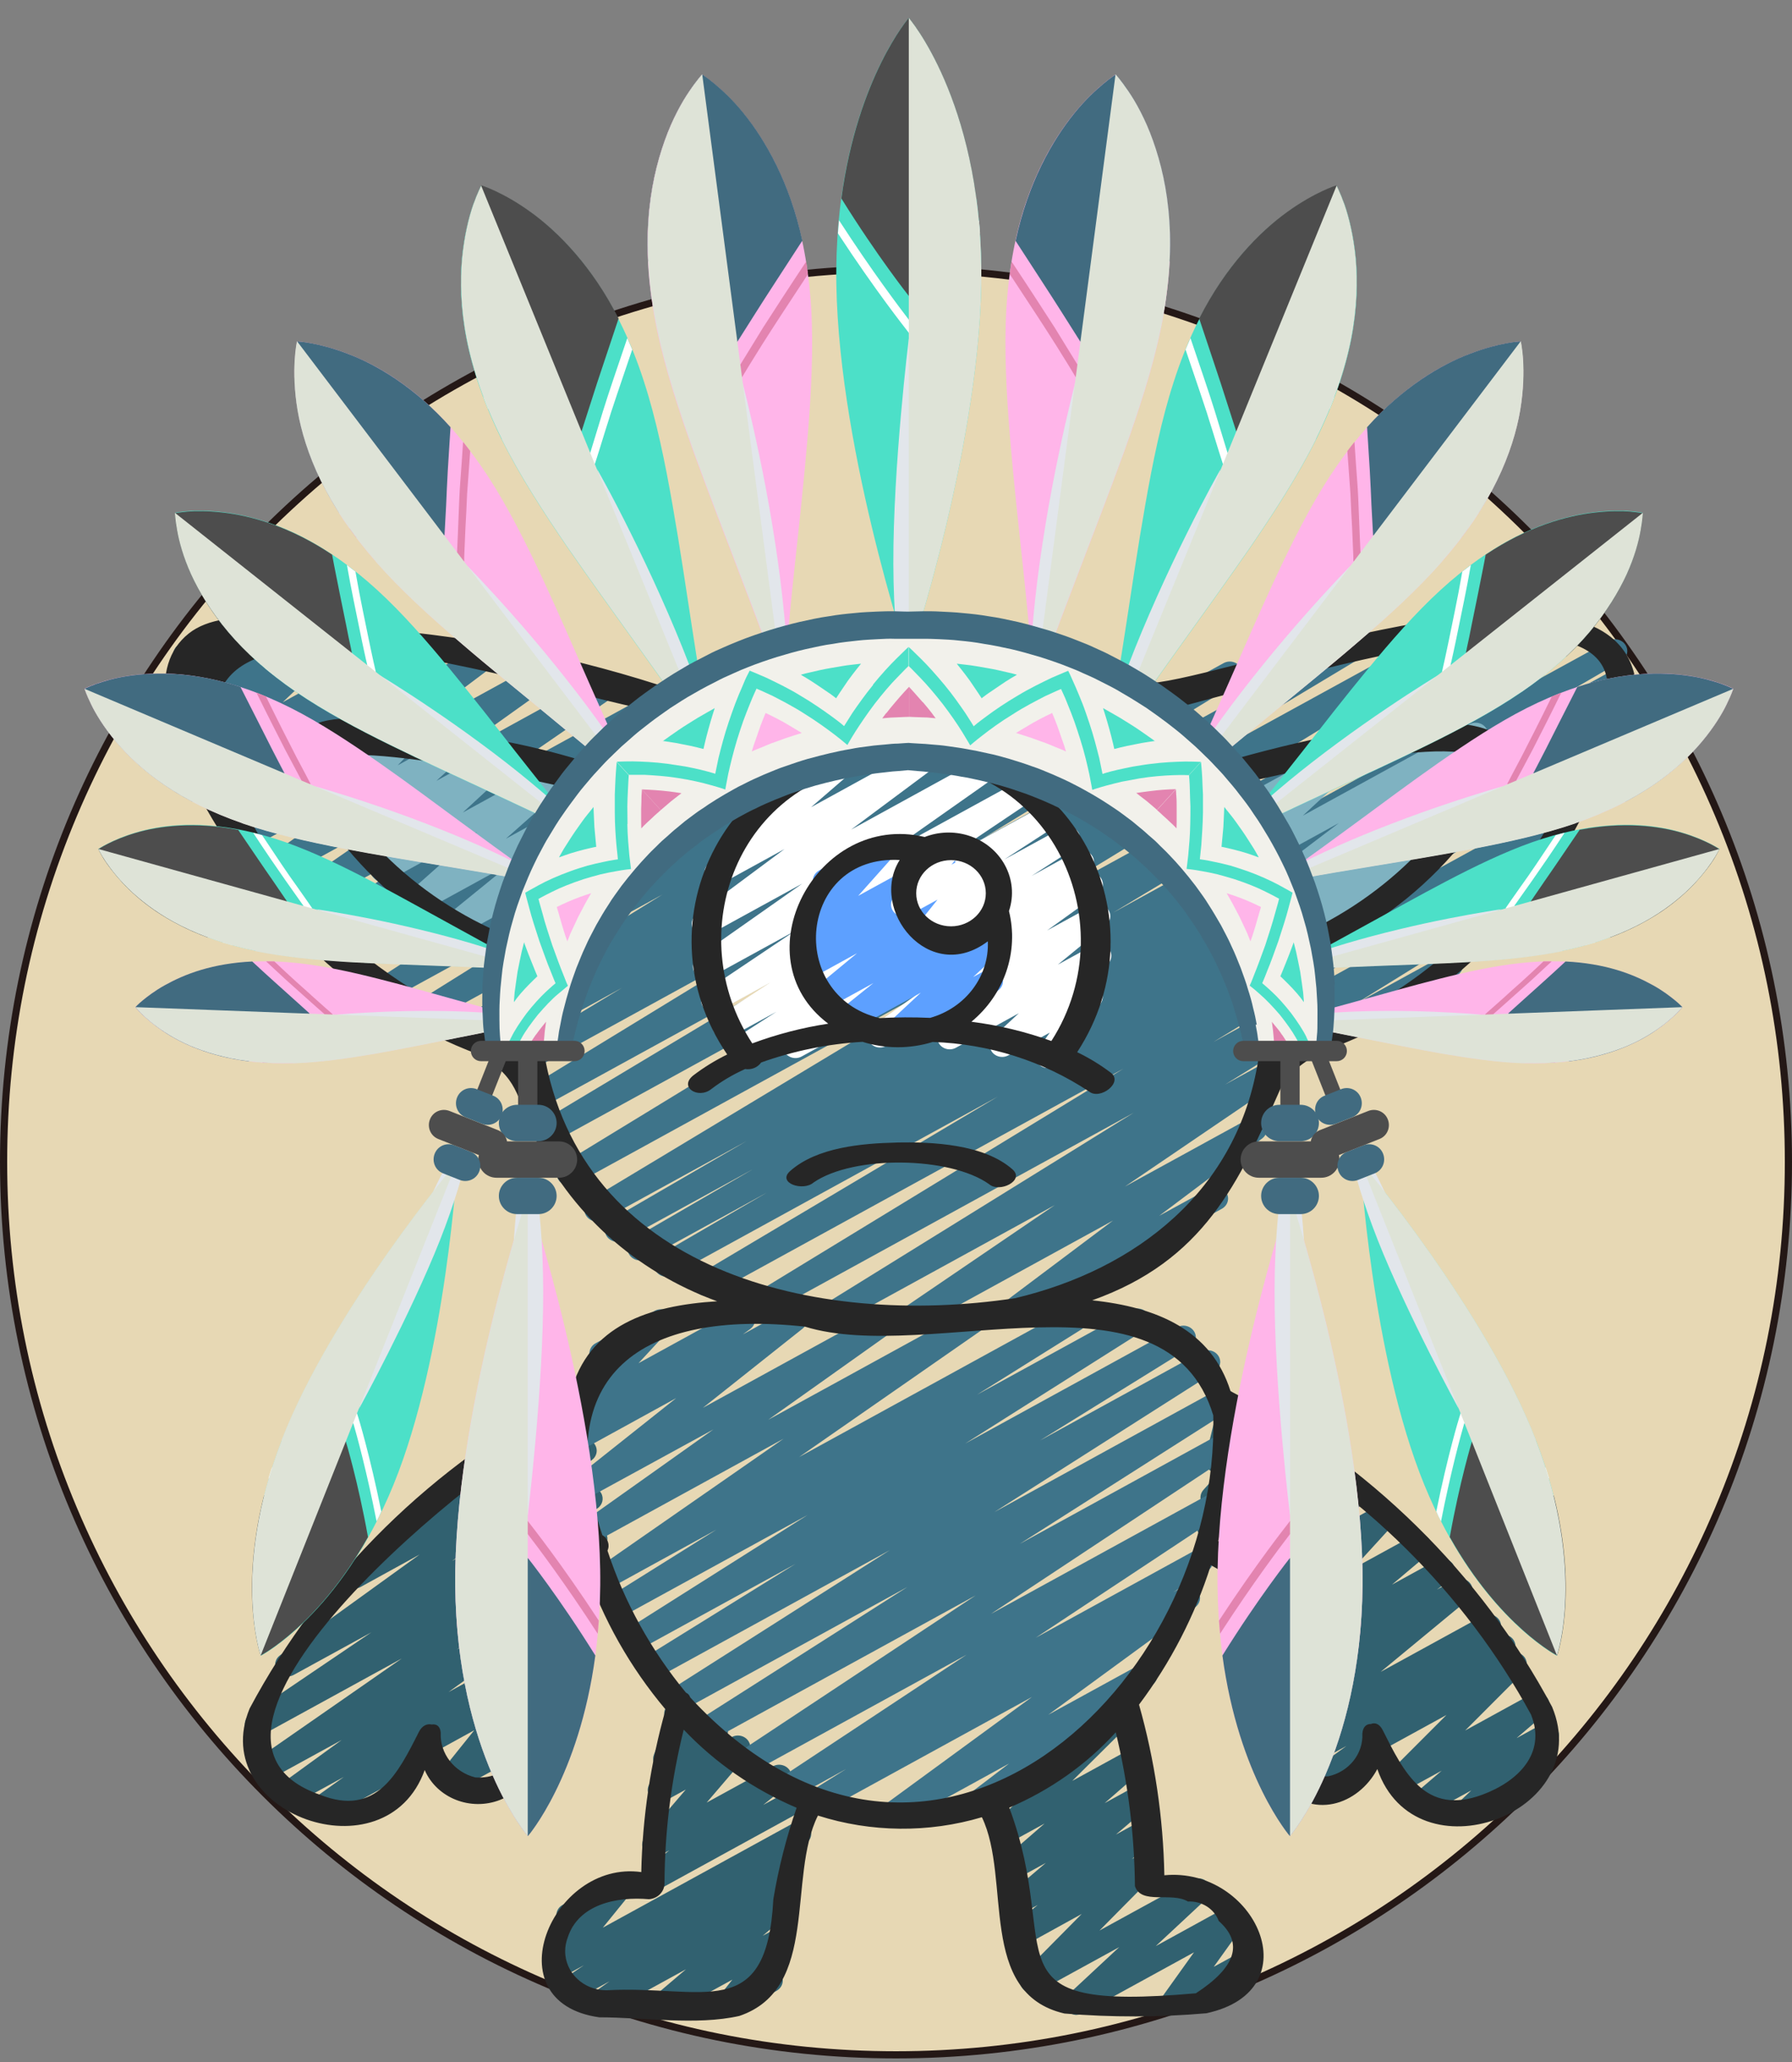 <?xml version="1.0" encoding="UTF-8"?>
<svg xmlns="http://www.w3.org/2000/svg" viewBox="0 0 500 575">
  <rect x="0" y="0" width="500" height="575" fill="#808080" stroke="none"/>
  <defs>
    <style>
      .cls-1 {
        fill: #3e748a;
      }

      .cls-1, .cls-2, .cls-3, .cls-4, .cls-5, .cls-6, .cls-7, .cls-8, .cls-9, .cls-10, .cls-11, .cls-12, .cls-13, .cls-14, .cls-15, .cls-16 {
        stroke-width: 0px;
      }

      .cls-2 {
        fill: #4d4d4d;
      }

      .cls-3 {
        fill: #262626;
      }

      .cls-4 {
        fill: #e384b0;
      }

      .cls-5 {
        fill: #ffb5e9;
      }

      .cls-6 {
        fill: #316170;
      }

      .cls-7 {
        fill: #4ce0c8;
      }

      .cls-8 {
        fill: #241816;
      }

      .cls-9 {
        fill: #416b80;
      }

      .cls-10 {
        fill: #fff;
      }

      .cls-11 {
        fill: #5da0ff;
      }

      .cls-12 {
        fill: #dee3d7;
      }

      .cls-13 {
        fill: #e2e6eb;
      }

      .cls-14 {
        fill: #f2f1eb;
      }

      .cls-15 {
        fill: #7fb2c1;
      }

      .cls-16 {
        fill: #e7d8b4;
      }
    </style>
  </defs>
  <g id="Capa_1" data-name="Capa 1">
    <g>
      <path class="cls-16" d="m250,573c-66.51,0-129.04-25.9-176.07-72.93C26.9,453.04,1,390.51,1,324s25.9-129.04,72.93-176.07c47.03-47.03,109.56-72.93,176.07-72.93s129.04,25.9,176.07,72.93c47.03,47.03,72.93,109.56,72.93,176.07s-25.9,129.04-72.93,176.07c-47.03,47.03-109.56,72.93-176.07,72.93Z"/>
      <path class="cls-8" d="m250,76c33.48,0,65.96,6.56,96.53,19.49,29.53,12.49,56.05,30.37,78.83,53.15,22.78,22.78,40.66,49.3,53.15,78.83,12.93,30.57,19.49,63.05,19.49,96.53s-6.56,65.96-19.49,96.53c-12.49,29.53-30.37,56.05-53.15,78.83-22.78,22.78-49.3,40.66-78.83,53.15-30.57,12.93-63.05,19.49-96.53,19.49s-65.96-6.56-96.53-19.49c-29.53-12.49-56.05-30.37-78.83-53.15-22.78-22.78-40.66-49.3-53.15-78.83-12.93-30.57-19.49-63.05-19.49-96.53s6.56-65.96,19.49-96.53c12.49-29.53,30.37-56.05,53.15-78.83s49.3-40.66,78.83-53.15c30.57-12.93,63.05-19.49,96.53-19.49m0-2C111.93,74,0,185.93,0,324s111.93,250,250,250,250-111.93,250-250-111.93-250-250-250h0Z"/>
    </g>
  </g>
  <g id="Capa_2" data-name="Capa 2">
    <g id="Capa_2-2" data-name="Capa 2">
      <g>
        <path class="cls-6" d="m185.48,561.88c-1.91,0-3.47-1.47-3.47-3.29,0-.94.42-1.83,1.16-2.46l8.24-6.99-22.32,12.23c-1.67.9-3.79.35-4.73-1.23-.86-1.44-.46-3.26.93-4.26l4.79-3.38-9.66,5.28c-1.67.9-3.79.34-4.73-1.24-.86-1.45-.45-3.29.98-4.28l6.24-4.24-6.24,3.44c-1.66.91-3.79.37-4.74-1.2-.7-1.15-.61-2.6.25-3.65l7.63-9.45c-1.56.47-3.26-.14-4.1-1.48-.96-1.57-.38-3.58,1.27-4.49l14.31-7.84c1.66-.92,3.79-.38,4.74,1.2.7,1.15.61,2.59-.25,3.65l-7.58,9.34,52.97-29.05c1.67-.9,3.79-.34,4.73,1.24.86,1.45.45,3.29-.98,4.28l-6.24,4.26h0c1.67-.9,3.79-.35,4.73,1.23.86,1.44.46,3.26-.93,4.26l-5.04,3.56c1.78-.67,3.8.17,4.49,1.86.52,1.28.16,2.74-.92,3.65l-8.22,6.99,2.85-1.56c1.67-.91,3.79-.36,4.73,1.22.69,1.13.6,2.56-.23,3.6l-4.73,5.97c1.07.13,2.01.73,2.53,1.61.96,1.57.38,3.58-1.27,4.49l-11.44,6.27c-1.66.91-3.79.37-4.74-1.2-.7-1.14-.61-2.57.23-3.62l3.62-4.56-17.15,9.38c-.52.3-1.12.46-1.74.46h.01Z"/>
        <path class="cls-6" d="m182.32,527.21c-1.91,0-3.47-1.47-3.47-3.29,0-.97.44-1.88,1.21-2.51l6.69-5.44-2.37,1.31c-1.66.91-3.79.37-4.74-1.21-.72-1.18-.6-2.66.31-3.71l11.4-13.33-5.42,2.98c-1.66.91-3.79.37-4.74-1.2-.75-1.23-.58-2.79.42-3.84l3.15-3.32c-.47-.13-.92-.35-1.29-.66-1.12-.9-1.52-2.35-1.03-3.65l3.62-9.46c-.09-.12-.19-.24-.27-.37-.96-1.57-.39-3.59,1.27-4.5h.01l2.17-1.18c1.27-.69,2.85-.56,3.96.33,1.12.89,1.53,2.35,1.04,3.65l-2.03,5.28,5.69-3.12c1.66-.91,3.79-.37,4.74,1.2.75,1.23.58,2.79-.42,3.84l-.88.93,2.83-1.54c1.67-.91,3.79-.35,4.73,1.23.71,1.17.59,2.65-.31,3.69l-11.41,13.34,18.46-10.11c1.66-.91,3.79-.37,4.74,1.2.83,1.37.52,3.12-.75,4.15l-6.68,5.42,10.09-5.52c1.61-.98,3.76-.52,4.79,1.02,1.03,1.53.55,3.57-1.07,4.55-.08.05-.16.1-.26.14l-42.47,23.29c-.52.29-1.12.45-1.74.44h.01Z"/>
        <path class="cls-6" d="m300.45,561.88c-1.91,0-3.47-1.47-3.47-3.29,0-.89.38-1.74,1.05-2.36l14.25-13.26-22.51,12.33c-1.66.92-3.79.38-4.74-1.2-.77-1.26-.58-2.86.48-3.91l16.31-16.47-14.75,8.13c-1.66.91-3.79.37-4.74-1.21-.83-1.37-.52-3.11.74-4.14l6.48-5.28-3.63,1.98c-1.69.86-3.8.26-4.7-1.34-.73-1.29-.47-2.91.65-3.92l9.92-8.45-7.63,4.18c-1.53.84-3.49.45-4.53-.91-1.05-1.35-.85-3.24.45-4.38l11.38-9.88-9.81,5.37c-1.66.92-3.77.39-4.74-1.18-.78-1.27-.58-2.89.5-3.95l22.5-22.35c-1.52-1.1-1.82-3.17-.67-4.62.28-.35.63-.64,1.03-.86l11.93-6.54c1.67-.91,3.79-.35,4.73,1.22.76,1.26.56,2.85-.49,3.9l-17.27,17.13,16.33-8.95c1.67-.9,3.79-.34,4.73,1.24.78,1.32.51,2.99-.65,4.02l-11.36,9.88,9.02-4.94c1.7-.86,3.8-.24,4.69,1.36.72,1.29.46,2.89-.65,3.9l-9.92,8.45,6.94-3.79c1.67-.9,3.79-.34,4.73,1.24.81,1.35.5,3.07-.73,4.1l-6.49,5.28,3.01-1.64c1.67-.91,3.79-.36,4.73,1.22.75,1.25.57,2.83-.47,3.88l-16.3,16.47,25.78-14.12c1.66-.91,3.79-.37,4.74,1.2.79,1.3.56,2.95-.58,4l-14.25,13.27,20.38-11.2c1.67-.91,3.79-.36,4.73,1.21.66,1.09.61,2.45-.13,3.49l-8.79,12.27,7.91-4.33c1.61-.98,3.76-.52,4.79,1.02,1.03,1.53.55,3.57-1.07,4.55-.08.05-.16.1-.26.14l-21.06,11.55c-1.67.91-3.79.36-4.73-1.21-.66-1.09-.61-2.45.13-3.49l8.78-12.27-30.97,16.97c-.52.3-1.12.46-1.74.46h-.01Z"/>
        <path class="cls-6" d="m125.4,499.84c-1.91,0-3.47-1.47-3.47-3.29,0-.72.25-1.4.69-1.98l9.71-12.08-10.78,5.93c-1.7.85-3.8.22-4.68-1.39-.83-1.51-.31-3.38,1.21-4.31l25.87-14.2c1.67-.91,3.79-.36,4.73,1.22.69,1.14.6,2.58-.25,3.63l-9.71,12.07,6.69-3.65c1.61-.98,3.76-.52,4.79,1.02,1.03,1.53.55,3.57-1.07,4.55-.08.05-.16.1-.26.14l-21.75,11.91c-.52.3-1.12.45-1.74.45h.01Z"/>
        <path class="cls-6" d="m89.17,507.75c-1.91,0-3.47-1.47-3.47-3.29,0-1.04.51-2.01,1.39-2.64l8.84-6.3-14.02,7.67c-1.67.9-3.79.34-4.73-1.24-.84-1.42-.47-3.22.89-4.22l17.25-12.52-20.06,10.99c-1.68.88-3.79.3-4.71-1.29-.83-1.43-.43-3.22.94-4.22l40.63-28.22-38.67,21.19c-1.68.88-3.79.3-4.71-1.29-.84-1.44-.42-3.25.97-4.24l33.89-22.93-21.65,11.86c-1.67.9-3.79.35-4.73-1.23-.85-1.43-.47-3.24.91-4.24l38.98-28.12-16.51,9.08c-1.67.9-3.79.33-4.72-1.25-.83-1.4-.47-3.17.84-4.18l36.66-27.38c-.34-.26-.63-.58-.84-.94-.96-1.57-.38-3.58,1.27-4.49l26-14.25c1.67-.9,3.79-.33,4.72,1.25.83,1.4.47,3.17-.84,4.18l-24.54,18.33,22.14-12.13c1.66-.92,3.77-.38,4.74,1.19.88,1.44.49,3.27-.91,4.28l-38.98,28.12,36.83-20.2c1.67-.91,3.79-.35,4.73,1.22.87,1.46.45,3.32-.99,4.31l-33.87,22.89,31.48-17.26c1.67-.9,3.79-.34,4.73,1.25.85,1.44.45,3.26-.95,4.26l-40.64,28.23,11.1-6.1c1.66-.91,3.79-.37,4.74,1.2.87,1.43.49,3.25-.89,4.26l-17.29,12.52,17.21-9.43c1.66-.91,3.79-.37,4.74,1.2.87,1.44.48,3.28-.93,4.28l-26.62,19.01c.19.18.34.38.47.6.96,1.57.39,3.59-1.27,4.5l-27.79,15.25c-.52.29-1.12.45-1.74.45l-.03.02Z"/>
        <path class="cls-6" d="m408.68,508.97c-1.91,0-3.47-1.48-3.47-3.3,0-.87.37-1.7,1.01-2.32l4.3-4.08-12.31,6.74c-1.53.85-3.5.45-4.54-.91-1.05-1.36-.84-3.25.48-4.39l8.1-6.94-10.69,5.85c-1.67.9-3.79.34-4.73-1.24-.74-1.25-.55-2.82.48-3.86l16.28-16.29-17.93,9.83c-1.66.92-3.77.4-4.75-1.17-.97-1.57-.41-3.58,1.23-4.51.01,0,.03,0,.04-.02l38.65-21.19c1.67-.9,3.79-.34,4.73,1.24.74,1.25.55,2.82-.48,3.86l-16.27,16.29,18.41-10.1c1.69-.87,3.79-.28,4.7,1.32.75,1.3.48,2.92-.65,3.95l-8.12,6.96,6.7-3.67c1.68-.88,3.79-.3,4.71,1.3.73,1.26.51,2.84-.55,3.88l-5.6,5.32c1.91,0,3.46,1.5,3.45,3.32,0,1.16-.67,2.24-1.74,2.83l-19.78,10.85c-.51.3-1.11.46-1.72.47l.02-.02Z"/>
        <path class="cls-6" d="m365.2,501.94c-1.91,0-3.47-1.47-3.47-3.29,0-1.04.51-2.01,1.39-2.64l12.54-9.13-16.19,8.88c-1.67.89-3.79.33-4.72-1.26-.85-1.44-.44-3.27.97-4.26l1.72-1.17c-1.65.94-3.77.43-4.76-1.13-.88-1.41-.55-3.22.8-4.26l24.5-20.24-18.89,10.35c-1.65.93-3.77.41-4.75-1.15-.89-1.44-.51-3.3.91-4.31l5.62-4.1c-1.9.17-3.6-1.15-3.79-2.97-.1-1.05.32-2.08,1.15-2.78l9.87-8.31-5,2.74c-1.66.92-3.77.38-4.74-1.19-.75-1.22-.6-2.76.38-3.82l11.7-12.8-17.05,9.35c-1.67.9-3.79.33-4.72-1.25-.76-1.28-.53-2.89.57-3.93l8.39-7.9-12.81,7.03c-1.66.91-3.79.36-4.74-1.21-.75-1.24-.58-2.8.44-3.86l10.94-11.39-12.31,6.75c-1.66.91-3.79.37-4.74-1.2-.82-1.35-.53-3.07.69-4.1l2.97-2.52c-1.9-.19-3.29-1.8-3.1-3.61.07-.67.35-1.28.8-1.79l4.28-4.77c-.87.07-1.75-.16-2.45-.66-1.11-.79-1.63-2.12-1.31-3.39l2.69-11.03c-.23-.22-.43-.46-.6-.73-.96-1.57-.38-3.59,1.28-4.5h0l2.02-1.08c1.2-.65,2.68-.57,3.81.21,1.11.78,1.63,2.11,1.31,3.38l-1.91,7.84,8.45-4.65c1.67-.91,3.79-.36,4.73,1.22.72,1.2.59,2.71-.36,3.76l-3.7,4.13,7.22-3.95c1.66-.91,3.79-.37,4.74,1.2.82,1.35.53,3.07-.69,4.1l-.59.5,2.69-1.47c1.66-.91,3.79-.36,4.74,1.21.75,1.24.58,2.8-.44,3.86l-10.94,11.38,16.36-8.97c1.68-.89,3.79-.31,4.72,1.28.75,1.27.52,2.87-.56,3.9l-8.36,7.94,11.99-6.59c1.66-.92,3.77-.38,4.74,1.19.75,1.22.6,2.76-.38,3.82l-11.7,12.8,16.65-9.13c1.66-.92,3.79-.37,4.74,1.2.82,1.35.53,3.08-.7,4.11l-9.85,8.31,12.4-6.8c1.67-.9,3.79-.33,4.72,1.25.84,1.41.46,3.21-.88,4.21l-3.72,2.73,4.81-2.64c1.67-.91,3.79-.36,4.73,1.22.82,1.36.51,3.09-.72,4.12l-24.5,20.23,28.45-15.59c1.67-.89,3.79-.33,4.72,1.26.85,1.44.44,3.27-.97,4.26l-1.7,1.16,1.93-1.07c1.67-.91,3.79-.36,4.73,1.21.86,1.42.48,3.23-.88,4.24l-35.88,26.19c.7,1.53.07,3.32-1.45,4.16l-17.22,9.45c-.53.3-1.15.46-1.77.46l-.02-.02Z"/>
        <path class="cls-1" d="m362.54,295.6c-1.91,0-3.47-1.47-3.47-3.29,0-1.17.66-2.27,1.74-2.86l42.04-23.06c1.61-.98,3.76-.53,4.79,1.02,1.03,1.53.56,3.57-1.07,4.55-.08.05-.16.1-.26.14l-42.04,23.06c-.52.29-1.12.45-1.74.45h0Z"/>
        <path class="cls-1" d="m254.13,370.74c-1.91,0-3.47-1.48-3.47-3.3,0-1.06.53-2.05,1.44-2.67l42.2-28.71-60.58,33.22c-1.69.86-3.8.26-4.7-1.34-.83-1.47-.37-3.3,1.08-4.26l86.21-53.37-101.63,55.74c-1.66.92-3.77.4-4.75-1.17-.95-1.53-.44-3.5,1.14-4.45l102.41-62.43-114.76,62.92c-1.66.91-3.79.37-4.74-1.2-.94-1.53-.42-3.49,1.16-4.44l83.26-49.48-90.79,49.8c-1.68.88-3.79.3-4.71-1.29-.88-1.52-.37-3.43,1.17-4.37l29.91-17.38-33.65,18.45c-1.65.93-3.77.42-4.75-1.15-.98-1.56-.43-3.58,1.21-4.52h0l33.36-19.34-36.29,19.89c-1.69.86-3.8.25-4.69-1.35-.84-1.5-.35-3.37,1.15-4.31l37.96-22.02-40.14,22.01c-1.7.85-3.8.24-4.69-1.37-.82-1.47-.35-3.3,1.1-4.25l124.2-74.73-128.19,70.28c-1.66.92-3.77.4-4.75-1.17-.95-1.53-.44-3.5,1.14-4.45l120.3-73.41-122.49,67.18c-1.69.86-3.8.25-4.69-1.35-.83-1.48-.36-3.33,1.11-4.28l74.35-44.56-73.76,40.42c-1.64.95-3.77.46-4.77-1.09s-.48-3.58,1.15-4.53l70.77-43.22-69.18,37.93c-1.68.89-3.79.32-4.72-1.26-.88-1.5-.4-3.4,1.12-4.36l27.37-16.52-34.21,18.75c-1.68.89-3.79.33-4.72-1.26-.89-1.51-.39-3.43,1.14-4.38l10.34-6.17-15.4,8.43c-1.64.96-3.76.47-4.77-1.08s-.49-3.58,1.14-4.53l57.81-35.8-65.44,35.88c-1.68.89-3.79.32-4.72-1.26-.87-1.49-.41-3.37,1.08-4.33l62.31-38.88-69.25,37.93c-1.67.9-3.79.33-4.72-1.25-.87-1.48-.42-3.34,1.04-4.32l74.57-48.11-82.06,44.98c-1.64.96-3.77.47-4.77-1.08s-.49-3.58,1.14-4.53l33.23-20.42-36.25,19.84c-1.67.91-3.79.36-4.73-1.21-.88-1.46-.46-3.31.97-4.3l40.78-28.04-45.05,24.69c-1.67.9-3.79.35-4.73-1.23-.86-1.45-.46-3.28.96-4.28l35.19-24.24-38.16,20.92c-1.67.91-3.79.36-4.73-1.22-.86-1.43-.47-3.26.92-4.26l33.81-24.12-36.18,19.84c-1.67.91-3.79.35-4.73-1.23-.84-1.4-.48-3.19.84-4.2l30.22-22.71-31.95,17.51c-1.67.91-3.79.36-4.73-1.22-.82-1.36-.51-3.09.72-4.12l24.84-20.55-25.9,14.2c-1.68.89-3.79.31-4.72-1.28-.75-1.27-.52-2.87.56-3.9l16.19-15.36-16.09,8.8c-1.66.92-3.79.38-4.74-1.2-.77-1.26-.58-2.86.48-3.91l5.83-5.85-4.06,2.23c-1.67.91-3.79.36-4.73-1.22-.69-1.13-.6-2.55.23-3.6l2.48-3.15c-1.84-.52-2.88-2.35-2.33-4.1.26-.81.82-1.49,1.58-1.91l10.32-5.62c1.66-.92,3.79-.38,4.74,1.2.7,1.14.61,2.57-.23,3.62l-.84,1.05,10-5.48c1.66-.92,3.79-.37,4.74,1.2.77,1.26.58,2.86-.48,3.92l-5.8,5.85,18.4-10.1c1.68-.89,3.79-.31,4.72,1.28.75,1.27.52,2.87-.56,3.9l-16.19,15.35,33.99-18.62c1.67-.91,3.79-.36,4.73,1.22.82,1.36.51,3.09-.72,4.12l-24.84,20.55,41.98-23.02c1.67-.91,3.79-.35,4.73,1.23.84,1.4.48,3.19-.84,4.2l-30.24,22.72,44.84-24.59c1.67-.91,3.79-.36,4.73,1.22.86,1.43.47,3.26-.92,4.26l-33.79,24.11,46.23-25.36c1.67-.9,3.79-.35,4.73,1.23.86,1.45.46,3.29-.96,4.28l-35.21,24.26,45.45-24.93c1.69-.88,3.79-.28,4.71,1.31.82,1.43.42,3.22-.95,4.2l-40.75,28.04,94.4-51.75c1.68-.89,3.79-.32,4.72,1.27.88,1.5.4,3.39-1.1,4.35l-33.2,20.42,47.7-26.14c1.66-.92,3.79-.38,4.74,1.19.92,1.49.45,3.4-1.05,4.38l-74.59,48.14,91.04-49.92c1.67-.9,3.79-.35,4.73,1.23.91,1.5.42,3.41-1.09,4.37l-62.29,38.88,72-39.44c1.66-.92,3.77-.38,4.74,1.19.93,1.52.44,3.46-1.11,4.42l-57.83,35.78,65.02-35.64c1.68-.89,3.79-.33,4.72,1.26.89,1.51.39,3.43-1.14,4.38l-10.33,6.17,13.46-7.39c1.69-.87,3.79-.27,4.7,1.32.85,1.49.37,3.35-1.11,4.3l-27.3,16.48,55.87-30.63c1.68-.88,3.79-.3,4.71,1.3.86,1.49.39,3.37-1.1,4.32l-70.74,43.22,100.45-55.11c1.68-.88,3.79-.3,4.71,1.3.87,1.5.38,3.38-1.12,4.33l-74.31,44.56,96.62-52.97c1.68-.88,3.79-.3,4.71,1.3.86,1.49.39,3.37-1.1,4.32l-120.41,73.45,147.2-80.7c1.7-.85,3.8-.24,4.69,1.37.82,1.47.35,3.3-1.1,4.25l-124.1,74.68,138.24-75.78c1.65-.93,3.77-.42,4.75,1.15s.43,3.58-1.21,4.52h0l-38.16,22.15,36.28-19.89c1.69-.86,3.8-.25,4.69,1.35.84,1.5.35,3.37-1.15,4.31l-33.22,19.24,26.76-14.67c1.67-.9,3.79-.35,4.73,1.23.93,1.54.4,3.5-1.19,4.44l-29.94,17.38,22.74-12.46c1.68-.89,3.79-.33,4.72,1.26.89,1.51.39,3.43-1.14,4.38l-83.26,49.47,73.11-40.07c1.67-.9,3.79-.35,4.73,1.23.91,1.51.42,3.43-1.12,4.39l-102.36,62.42,85.89-47.1c1.68-.88,3.79-.3,4.71,1.29.86,1.48.39,3.35-1.08,4.31l-86.26,53.37,10.49-5.74c1.67-.9,3.79-.34,4.73,1.24.86,1.45.45,3.29-.98,4.28l-42.2,28.68,34.47-18.89c1.67-.9,3.79-.33,4.72,1.25.83,1.4.47,3.17-.84,4.18l-28.78,21.61,14.03-7.67c1.67-.9,3.79-.35,4.73,1.23.94,1.56.38,3.56-1.27,4.47l-55.27,30.31c-1.67.91-3.79.36-4.73-1.22-.85-1.41-.49-3.21.85-4.21l28.77-21.59-54.72,30.01c-.53.28-1.13.42-1.74.41v-.02Z"/>
        <path class="cls-15" d="m356.96,269.88c-1.91,0-3.47-1.47-3.47-3.29,0-1.04.51-2.01,1.39-2.64l4.38-3.14-9.63,5.28c-1.68.89-3.79.31-4.72-1.27-.84-1.44-.44-3.24.95-4.24l14.04-9.67-12.49,6.83c-1.66.92-3.77.38-4.74-1.19-.86-1.41-.5-3.22.84-4.24l30.06-22.8-30.77,16.87c-1.66.92-3.77.39-4.74-1.18-.8-1.31-.57-2.98.59-4.03l18.53-17.13-20.84,11.48c-1.66.92-3.79.37-4.74-1.2-.35-.57-.5-1.22-.45-1.89l.69-8.94-3.75,2.06c-1.61.98-3.76.53-4.79-1.02-1.03-1.53-.56-3.57,1.07-4.55.08-.05.16-.1.26-.14l9.41-5.18c1.66-.92,3.79-.37,4.74,1.2.35.57.5,1.22.45,1.89l-.69,8.94,39.35-21.58c1.66-.92,3.77-.39,4.74,1.18.8,1.31.57,2.98-.59,4.03l-18.52,17.13,46.49-25.49c1.67-.9,3.79-.35,4.73,1.23.83,1.4.48,3.17-.83,4.18l-30.1,22.79,30.13-16.51c1.67-.9,3.79-.35,4.73,1.23.86,1.45.46,3.28-.96,4.28l-14.05,9.68.69-.38c1.66-.92,3.77-.4,4.75,1.17.89,1.44.49,3.3-.92,4.31l-17.34,12.41c1.57,1.05,1.95,3.1.86,4.59-.29.4-.67.73-1.11.97l-31.92,17.52c-.52.29-1.12.44-1.72.44h-.01Z"/>
        <path class="cls-15" d="m147.39,270.34c-1.91,0-3.47-1.47-3.47-3.29,0-.68.22-1.33.63-1.89l1.58-2.15-6.28,3.44c-1.67.91-3.79.35-4.73-1.22-.76-1.26-.56-2.86.5-3.91l10.33-10.11-17.42,9.57c-1.66.91-3.79.37-4.74-1.2-.83-1.37-.52-3.12.75-4.15l18.36-14.92-24.57,13.48c-1.65.93-3.77.4-4.75-1.16-.83-1.34-.57-3.06.65-4.1l18.85-16.72-24.54,13.48c-1.66.92-3.77.39-4.74-1.18-.8-1.31-.57-2.98.59-4.03l14.33-13.25-17.99,9.88c-1.65.93-3.77.41-4.75-1.15-.82-1.32-.58-3.01.59-4.06l7.5-6.89-8.8,4.82c-1.67.91-3.79.35-4.73-1.23-.74-1.23-.57-2.78.43-3.83l4.34-4.55-4.57,2.51c-1.66.93-3.77.4-4.75-1.16-.49-.8-.61-1.74-.33-2.63l2.16-6.88-.52.29c-1.61.98-3.76.53-4.79-1.02-1.03-1.53-.56-3.57,1.07-4.55.08-.05.16-.1.26-.14l8.09-4.44c1.66-.91,3.79-.37,4.74,1.2.47.79.6,1.72.32,2.59l-2.14,6.87,16.16-8.86c1.66-.91,3.79-.37,4.74,1.21.75,1.23.58,2.8-.43,3.85l-4.34,4.55,14.13-7.76c1.65-.93,3.77-.41,4.75,1.15.82,1.32.58,3.01-.59,4.06l-7.52,6.89,17.58-9.64c1.66-.92,3.77-.39,4.74,1.18.8,1.31.57,2.98-.59,4.03l-14.34,13.25,26.78-14.67c1.66-.92,3.79-.38,4.74,1.19.81,1.33.55,3.03-.65,4.08l-18.86,16.72,30.83-16.91c1.66-.91,3.79-.37,4.74,1.2.83,1.37.52,3.12-.75,4.15l-18.34,14.89,6.42-3.51c1.66-.91,3.79-.37,4.74,1.2.77,1.27.57,2.88-.5,3.93l-10.89,10.66c1.89-.31,3.68.91,4,2.7.15.86-.05,1.73-.58,2.44l-3.93,5.33c1.67.91,2.24,2.92,1.29,4.5-.31.51-.75.94-1.29,1.22l-7.76,4.24c-.52.29-1.12.44-1.73.44h0Z"/>
        <path class="cls-10" d="m292.4,297.85c-1.91,0-3.47-1.47-3.47-3.29,0-.66.21-1.3.6-1.84l3.38-4.77-11.54,6.33c-1.66.92-3.77.39-4.74-1.18-.8-1.31-.57-2.98.59-4.03l7.06-6.53-17.56,9.63c-1.66.91-3.79.37-4.74-1.21-.83-1.37-.52-3.11.74-4.14l13.45-11.01-28.93,15.86c-1.67.9-3.79.35-4.73-1.23-.85-1.43-.47-3.24.91-4.24l14.18-10.19-33.93,18.6c-1.67.91-3.79.35-4.73-1.23-.89-1.49-.43-3.38,1.06-4.35l.16-.11-11.98,6.59c-1.67.91-3.79.35-4.73-1.23-.89-1.49-.43-3.38,1.06-4.35l12.09-7.78-12.57,6.89c-1.66.92-3.79.38-4.74-1.19-.92-1.49-.45-3.4,1.05-4.38l14.57-9.46-14.12,7.74c-1.66.91-3.79.37-4.74-1.2-.89-1.47-.46-3.35,1-4.33l24.79-16.64-23.34,12.79c-1.67.9-3.79.35-4.73-1.23-.86-1.44-.46-3.26.93-4.26l29.14-20.48-25.67,14.07c-1.67.9-3.79.34-4.73-1.24-.83-1.4-.47-3.19.85-4.19l24.6-18.28-17.2,9.43c-1.68.88-3.79.3-4.71-1.29-.76-1.31-.49-2.95.65-3.97l14.92-12.86c-1.9-.18-3.3-1.79-3.11-3.6.11-1.06.75-2,1.72-2.53l23.72-13.01c1.68-.88,3.79-.3,4.71,1.29.76,1.31.49,2.95-.65,3.97l-12.64,10.91,31.92-17.52c1.67-.9,3.79-.35,4.73,1.23.84,1.41.47,3.21-.86,4.21l-24.61,18.32,35.54-19.51c1.68-.89,3.79-.32,4.72,1.27.83,1.43.44,3.22-.93,4.22l-29.09,20.47,35.98-19.72c1.66-.91,3.79-.37,4.74,1.2.89,1.47.46,3.35-1,4.33l-24.79,16.64,28.45-15.6c1.66-.92,3.79-.38,4.74,1.19.92,1.49.45,3.4-1.05,4.38l-14.57,9.46,15.96-8.74c1.67-.91,3.79-.35,4.73,1.23.89,1.49.43,3.38-1.06,4.35l-12.04,7.76,12.26-6.74c1.67-.91,3.79-.35,4.73,1.23.89,1.49.43,3.38-1.06,4.35l-.69.45c1.79-.64,3.8.22,4.46,1.92.53,1.36.07,2.9-1.14,3.77l-14.22,10.22,12.44-6.81c1.66-.92,3.77-.39,4.74,1.17.85,1.37.53,3.14-.74,4.17l-13.43,10.99,9.71-5.31c1.66-.92,3.77-.39,4.74,1.18.8,1.31.57,2.98-.59,4.03l-7.11,6.54.57-.31c1.4-.77,3.17-.52,4.28.61,1.1,1.12,1.24,2.82.33,4.09l-7.28,10.24c.08.1.15.21.23.32.96,1.57.39,3.59-1.27,4.5l-4.62,2.55c-.52.28-1.12.42-1.72.41h-.01Z"/>
        <path class="cls-1" d="m249.12,509.07c-1.91.02-3.49-1.43-3.51-3.25-.01-1.06.5-2.04,1.39-2.68l40.94-29.93-57.87,31.72c-1.68.89-3.79.32-4.72-1.26-.87-1.49-.41-3.37,1.08-4.33l9.65-6.04-14.82,8.15c-1.67.91-3.79.36-4.73-1.21-.89-1.47-.45-3.35,1.02-4.34l52.13-34.46-60.36,33.08c-1.67.91-3.79.36-4.73-1.21-.89-1.47-.45-3.35,1.02-4.34l66.61-44.08-73.97,40.54c-1.69.87-3.8.27-4.7-1.33-.83-1.46-.39-3.28,1.04-4.25l58.58-37.3-62.72,34.4c-1.67.89-3.79.33-4.72-1.26-.87-1.48-.42-3.36,1.06-4.32l61.48-39.1-64.61,35.43c-1.64.96-3.76.47-4.77-1.08s-.49-3.58,1.14-4.53l41.88-25.96-43.08,23.62c-1.71.83-3.8.17-4.66-1.45-.77-1.43-.33-3.2,1.04-4.14l50.13-31.7-51.03,27.97c-1.65.94-3.77.43-4.76-1.13-.97-1.53-.47-3.51,1.12-4.47l29.23-18.28-28.82,15.82c-1.67.9-3.79.34-4.73-1.25-.85-1.44-.45-3.26.95-4.26l51.34-35.67-51.42,28.19c-1.66.91-3.79.37-4.74-1.2-.87-1.44-.48-3.28.93-4.28l35.64-25.29-34.25,18.71c-1.67.9-3.79.34-4.72-1.25-.81-1.37-.49-3.11.77-4.12l27.82-22.08-25.21,13.84c-1.67.9-3.79.34-4.73-1.24-.84-1.42-.47-3.22.89-4.22l2.87-2.08c-1.85.45-3.74-.61-4.22-2.38-.29-1.06,0-2.17.75-2.99l9.37-10.12c-1.4.18-2.77-.46-3.47-1.61-.96-1.57-.39-3.59,1.27-4.5l16.49-9.04c1.67-.91,3.79-.36,4.73,1.22.74,1.22.58,2.75-.4,3.81l-8.85,9.57,27.35-15c1.67-.9,3.79-.34,4.73,1.24.84,1.42.47,3.22-.89,4.22l-2.08,1.51,12.73-6.98c1.67-.9,3.79-.33,4.72,1.25.81,1.37.49,3.11-.77,4.12l-27.82,22.08,50.07-27.45c1.66-.91,3.79-.37,4.74,1.2.87,1.44.48,3.28-.93,4.28l-35.64,25.3,56.16-30.79c1.67-.9,3.79-.34,4.73,1.25.85,1.44.45,3.26-.95,4.26l-51.34,35.68,75.16-41.2c1.68-.89,3.79-.32,4.72,1.26.87,1.49.41,3.37-1.08,4.33l-29.2,18.25,43.15-23.65c1.68-.88,3.79-.29,4.71,1.31.84,1.47.39,3.31-1.05,4.27l-50.1,31.69,59.17-32.45c1.66-.92,3.77-.38,4.74,1.19.93,1.52.44,3.46-1.11,4.42l-41.92,25.98,45.1-24.73c1.66-.92,3.79-.38,4.74,1.19.92,1.5.45,3.42-1.07,4.39l-61.48,39.1,62.05-34.03c1.67-.89,3.79-.33,4.72,1.26.87,1.48.42,3.36-1.06,4.32l-58.59,37.3,54.81-30.07c1.67-.91,3.79-.36,4.73,1.21.89,1.47.45,3.35-1.02,4.34l-66.61,44.07,60.85-33.36c1.68-.89,3.79-.32,4.72,1.26.86,1.46.43,3.3-1.01,4.29l-52.07,34.46,44.45-24.38c1.69-.87,3.8-.26,4.7,1.33.83,1.46.38,3.29-1.06,4.26l-9.71,6.09,2.23-1.22c1.64-.95,3.77-.45,4.76,1.1.94,1.46.53,3.35-.91,4.36l-40.94,29.93,25.26-13.84c1.67-.9,3.79-.35,4.73,1.23.83,1.4.48,3.17-.83,4.18l-18.54,14.09c1.74.76,2.5,2.72,1.7,4.37-.3.62-.79,1.13-1.42,1.47l-28.86,15.82c-1.67.9-3.79.35-4.73-1.23-.83-1.4-.48-3.17.83-4.18l10.94-8.32-30.69,16.85c-.52.29-1.12.45-1.74.44h-.03Z"/>
        <path class="cls-11" d="m249.52,291.62c-1.91,0-3.47-1.47-3.47-3.29,0-.89.37-1.73,1.04-2.35l9.83-9.16-18.7,10.25c-1.67.91-3.79.36-4.73-1.22-.83-1.37-.5-3.12.76-4.14l9.44-7.57-12.41,6.81c-1.67.91-3.79.36-4.73-1.22-.82-1.36-.51-3.09.72-4.12l11.88-9.81-12.33,6.77c-1.66.92-3.79.37-4.74-1.2-.85-1.41-.5-3.21.83-4.22l2.97-2.27-.23.11c-1.66.92-3.79.38-4.74-1.19-.73-1.2-.6-2.72.36-3.78l10.07-11.3c-1.82.57-3.79-.38-4.38-2.1-.51-1.48.14-3.1,1.56-3.88l16.49-9.04c1.66-.92,3.79-.38,4.74,1.19.73,1.2.6,2.72-.36,3.78l-9.95,11.15,21.95-12.02c1.67-.9,3.79-.34,4.73,1.24.83,1.39.48,3.16-.82,4.17l-2.94,2.25,4.51-2.47c1.67-.91,3.79-.36,4.73,1.22.82,1.36.51,3.09-.72,4.12l-11.88,9.81,15.09-8.27c1.67-.91,3.79-.36,4.73,1.22.83,1.37.5,3.12-.76,4.14l-9.45,7.57,8.59-4.71c1.66-.91,3.79-.37,4.74,1.2.79,1.3.56,2.95-.58,4l-9.83,9.16,2.99-1.64c1.61-.98,3.76-.53,4.79,1.02,1.03,1.53.56,3.57-1.07,4.55-.08.05-.16.1-.26.14l-26.72,14.67c-.52.29-1.12.45-1.74.44h-.01Z"/>
        <path class="cls-10" d="m258.44,263.54c-1.91,0-3.47-1.47-3.47-3.29,0-.72.25-1.4.69-1.98l5.93-7.4-7.76,4.24c-1.66.91-3.79.37-4.74-1.2-.7-1.15-.61-2.6.25-3.65l3.69-4.57c-1.89-.31-3.15-2.02-2.82-3.81.17-.96.79-1.79,1.68-2.28l11.52-6.31c1.67-.91,3.79-.36,4.73,1.22.69,1.14.6,2.58-.25,3.63l-2.42,2.98,7.63-4.17c1.66-.92,3.79-.38,4.74,1.2.7,1.15.61,2.59-.25,3.65l-5.93,7.4,5.6-3.07c1.7-.85,3.8-.22,4.68,1.39.83,1.51.31,3.38-1.21,4.31l-20.56,11.28c-.53.3-1.13.45-1.75.44h.01Z"/>
        <path class="cls-3" d="m455.99,187.93c-9.29-37.55-105.61-1.46-132.82,2.33-18.5,2.27-38.2-14.02-58.73-16.28-19.5-1.8-39.15,1.4-56.9,9.28-9.12,3.72-14.27,8.6-24.09,7.63-27.37-8.73-55.8-14.09-84.61-15.96-11.95-.93-35.62-6.76-46.21,1.75-22.82,18.32,19.43,73.02,33.25,86.91,13.43,13.37,29.77,23.79,47.88,30.55,10.88,6.42,10.2,11.14,15.26,22.73,9.9,21.17,28.3,37.72,51.08,46-19.07,1.17-35.95,6.75-40.85,25.47-38.51,20.14-69.73,50.82-89.59,88.07-12.1,29.28,37.94,47.44,48.84,17.18,3.38,7.81,12.81,11.54,21.03,8.32,2.78-1.08,5.17-2.89,6.93-5.2,9.52-11.2,3.55-31.16-3.4-43.33,5.87-6.33,12.72-11.78,20.33-16.13,4.86,14.32,12.42,27.7,22.33,39.46-4.18,14.79-6.46,30.02-6.79,45.33-25.07-3.48-41.63,36.32-11.72,40.5,12.33,0,27.02,2.33,39.08-.38,22.51-7.64,13.29-38.65,21.93-55.88,14.82,4.73,30.84,4.89,45.75.46,8.32,17.23-1.39,49.08,23.03,54.74,13.18,1.1,26.42,1.08,39.6-.07,29.59-6.38,13.55-40.91-11.72-38.48-.31-16.08-2.67-32.05-7.07-47.58,8.88-11.83,15.65-24.98,20.05-38.91,8.24,4.61,15.67,10.4,22.05,17.17-6.9,12.19-12.8,32.4-3.25,43.49,9.36,10.87,22.36,6.14,27.64-3.79,10.74,31.07,61.1,12.24,48.77-17.33-19.89-37.27-51.17-67.95-89.73-88.05-5.35-17.05-20.58-23.44-38.6-25.33,31.14-11.06,40.94-32.74,52.54-59.03,6-9.92,14-10.24,26.07-16.47,39.39-20.74,63.22-58.45,72.63-99.18h-.01ZM136.04,452.16c-1.1,1.07-1.21,2.75-.27,3.95,5.71,9.14,16.72,40.6-3.14,39.54-5.91-1.48-9.94-6.69-9.66-12.48-.15-1.9-1.25-2.48-2.54-2.28-1.21-.28-2.62.23-3.55,2.06-5.8,11.47-11.83,23.79-27.59,17.53-48.82-16.99,46.13-93.56,68.58-103.86-.86,11.56.34,23.16,3.55,34.33-9.74,5.55-18.35,12.74-25.4,21.2h.01Zm79.73,77.55c-1.83,34.76-19.72,23.77-46.57,25.29-6.35,0-11.5-4.87-11.51-10.9,0-1.3.25-2.6.72-3.82,3.01-9.27,13.66-11.46,22.66-10.67,2.45-.18,4.35-2.12,4.34-4.46.06-14.42,1.86-28.8,5.36-42.83,8.79,9.26,19.52,16.68,31.5,21.79-2.9,8.35-5.07,16.91-6.51,25.6h.01Zm100.9-3.75c1.74,5.28,10.26,1.53,14.79,4.29,3.83-.2,7.33,2.02,8.6,5.44,6.94,6.15,4.81,12.86-6.39,20.15-59.88,5.28-36.84-11.11-52.07-51.77,11.41-4.86,21.55-12.02,29.72-21,3.41,14.07,5.21,28.46,5.35,42.9h0Zm110.56-47.71c4.24,10.75-3.7,18.54-13.65,22.22-15.96,5.93-21.91-6.33-27.75-17.97-.95-1.88-2.24-2.22-3.33-1.75-1.19-.03-2.23.72-2.38,2.68.27,5.62-3.72,10.63-9.49,11.9-20.08,1.41-9.81-29.76-3.71-38.94.92-1.45.82-3.29-.23-4.67-7.44-8.83-16.52-16.29-26.79-22.01,2.96-10.8,4.59-21.89,4.85-33.06,35.2,19.07,63.85,47.4,82.49,81.57h0v.02Zm-88.71-83.54c1.95,75.46-78.86,151.09-145.95,78.61-.16-.58-.6-1.07-1.17-1.31-9.76-11.83-17.19-25.25-21.9-39.61.73-1.58.11-3.43-1.44-4.32-14.81-44.73,10.95-63.07,56.53-58.14,34.7,10.73,100.81-18.41,113.94,24.76h-.01Zm16.65-103.29c-2.08.4-3.69,1.97-4.06,3.95-5.67,36.66-34.14,58.65-67.89,66.64-56.01,8.41-121.42-7.64-131.49-68.86-35.37-12.21-66.79-33.66-83.39-67.5-40.08-75.61,77.91-34.19,113.21-27.54,20.21,1.72,20.01-9.55,47.31-15.78,32.2-7.44,56.7,3.71,83.51,18.45,18.13-1.19,132.86-43.49,136.11-10.54-13.36,46.62-42.37,87.56-93.31,101.21v-.03h.01Z"/>
        <path class="cls-3" d="m322.76,218.78c-1.51.66-3.01,2.54-1.58,4.02,12.53,12.85,20.67,29,23.35,46.32.48,2.13,2.71,3.48,4.95,3.03.08-.02.16-.04.26-.06,32-8.29,58.37-29.83,71.78-58.65,3.62-26.56-83.18-1.19-98.75,5.33h0Zm29.23,46.12c-3.04-15.62-10.35-30.21-21.18-42.32,18.37-5.54,82.44-19.94,82.31-9.16-12.34,24.21-34.34,42.74-61.14,51.47h0Z"/>
        <path class="cls-3" d="m178.47,217.63c-16.6-6.46-33.99-10.89-51.77-13.18-11.8-1.78-48.36-12.35-44.25,9.49,13.42,28.76,39.61,50.36,71.46,58.96,2.04.52,3.27-.86,3.56-2.64,2.56-17.02,10.49-32.9,22.75-45.55,1.69-1.94,1.4-4.83-.65-6.43-.34-.26-.71-.48-1.1-.65h-.01Zm-26.74,46.94c-27.43-8.22-50.13-26.73-62.83-51.24,1.59-8.33,61.32,3.7,82.65,9.71-10.16,12.05-16.97,26.33-19.82,41.53Z"/>
        <path class="cls-3" d="m300.55,293.41c24.02-36.83-.48-86.58-48.9-86.82-48.75-.24-73.99,50.46-48.75,87.46-3.33,1.63-6.48,3.57-9.41,5.8-4.22,3.29,1.32,6.73,4.94,3.87,2.91-2.22,6.09-4.1,9.47-5.61,1.75.28,3.5-.44,4.48-1.83,9.07-3.24,18.61-5.19,28.28-5.76,6.36,2,13.22,2.01,19.58.04,15.65.51,30.83,5.32,43.67,13.84,3.05,2.41,9.52-2.52,6.1-5.21-2.94-2.24-6.12-4.18-9.47-5.79h0Zm-90.65-2.45c-19.91-30.4-4.64-74.08,36.44-78.19,45.83-4.61,68.61,44,47.01,77.52-7.2-2.6-14.69-4.4-22.31-5.37,9.24-7.65,13.28-19.53,10.48-30.87,2.97-8.84-2.17-18.27-11.47-21.1-3.95-1.19-8.21-1.04-12.04.45-30.19-7.16-51.61,33.53-26.91,52.06-7.25,1.1-14.37,2.96-21.21,5.5h0Zm35.51-7.06c-26.14-6.24-22.65-45.59,5.62-44.09-8.72,13.84,8.24,35.06,24.59,22.68.41,9.77-6.22,18.56-16.1,21.35-4.7-.21-9.41-.19-14.11.07h0Zm19.94-25.59c-5.37,0-9.71-4.13-9.71-9.23s4.35-9.23,9.71-9.23h0c5.37,0,9.71,4.13,9.71,9.23s-4.35,9.23-9.71,9.23Z"/>
        <path class="cls-3" d="m250.08,318.61c-9.62.23-22.14,1.31-29.62,7.94-3.75,3.33,3.64,5.77,6.55,3.19,11.16-7.67,38.04-7.29,48.95.46,2.87,2.54,10.07-.99,6.56-4.1-7.95-7.05-22.42-7.73-32.44-7.5h0Z"/>
      </g>
    </g>
  </g>
  <g id="Capa_3" data-name="Capa 3">
    <g id="Capa_1-2" data-name="Capa 1">
      <g>
        <g>
          <g>
            <path class="cls-5" d="m311.27,20.77s-1.83,1.17-4.61,3.6c-2.79,2.43-6.49,6.19-10.19,11.56-3.7,5.32-7.35,12.12-10.19,20.48-2.84,8.31-4.77,18.15-5.48,29.56-.66,11.41,0,23.83,1.01,36,1.01,12.17,2.33,24.08,3.45,34.53,1.12,10.39,1.98,19.52,2.53,26.01.56,6.44.86,10.29.86,10.29,0,0,1.32-3.65,3.5-9.73,2.23-6.13,5.42-14.6,9.18-24.44,3.75-9.84,8.11-21.04,12.27-32.5,4.11-11.51,7.96-23.17,10.29-34.43,2.28-11.2,2.99-21.34,2.38-30.07-.56-8.77-2.38-16.27-4.56-22.36-2.18-6.13-4.82-10.8-6.9-13.84-2.08-3.09-3.55-4.66-3.55-4.66Z"/>
            <path class="cls-4" d="m325.92,78.67c-6.49,5.68-12.12,10.8-16.38,14.7-4.31,3.95-7.35,7-8.87,8.37-1.06-1.77-3.35-5.37-6.39-10.39-3.14-4.87-7.2-11.15-12.02-18.4-.15,1.17-.35,2.33-.51,3.5,5.42,8.21,9.84,14.96,12.88,19.77,3.04,4.87,4.82,7.76,4.82,7.81l.71,1.17,1.01-.96s2.54-2.38,6.69-6.29c4.21-3.8,10.24-9.33,17.59-15.77.15-1.22.3-2.38.41-3.55l.05.05Z"/>
            <path class="cls-13" d="m286.93,206.03s1.01-3.09,2.59-9.43c1.57-6.34,3.7-15.92,5.73-29,1.98-13.08,3.4-28.24,4.06-40.21.66-11.97.71-20.69.71-20.69,0,0-2.23,8.42-4.66,20.18-2.48,11.71-5.07,26.77-6.49,39.9s-1.83,22.97-1.98,29.46c-.1,6.54.05,9.73.05,9.73v.05Z"/>
            <path class="cls-9" d="m283.33,67.11c5.37,8.31,9.89,15.16,13.08,20.23,3.19,5.02,5.07,8.01,5.07,8.01,0,0,2.59-2.38,7-6.44,4.46-4.01,10.7-9.63,17.9-16.12.86-16.58-2.69-29.61-6.69-38.58-1.98-4.51-4.11-7.76-5.68-10.04-1.57-2.23-2.69-3.4-2.69-3.4,0,0-1.32.81-3.45,2.59-2.13,1.77-5.02,4.41-8.06,8.16-6.19,7.61-12.93,19.37-16.43,35.59h-.05Z"/>
            <path class="cls-12" d="m323.89,91.65c2.28-11.2,2.99-21.34,2.38-30.07-.56-8.77-2.38-16.27-4.56-22.36-2.18-6.13-4.82-10.8-6.9-13.84-2.08-3.09-3.55-4.66-3.55-4.66l-22.61,171.97s1.32-3.65,3.5-9.73c2.23-6.13,5.42-14.6,9.18-24.44,3.75-9.84,8.11-21.04,12.27-32.5,4.11-11.51,7.96-23.17,10.29-34.43v.05Z"/>
          </g>
          <g>
            <path class="cls-7" d="m372.92,51.8s-2.03.66-5.32,2.28c-3.3,1.67-7.76,4.31-12.62,8.42-4.87,4.16-10.09,9.73-14.86,16.98-4.77,7.25-9.13,16.12-12.57,26.82-3.5,10.7-5.93,22.66-8.01,34.53-2.08,11.81-3.8,23.47-5.37,33.72-1.57,10.24-3.04,19.16-4.11,25.45-1.06,6.24-1.72,9.99-1.72,9.99,0,0,2.18-3.14,5.78-8.42,3.6-5.17,8.77-12.47,14.86-20.94,6.03-8.42,13.03-18.1,19.82-27.89,6.74-9.84,13.38-20.08,18.4-30.17,5.02-10.09,8.16-19.52,9.84-28.04,1.67-8.57,1.83-16.07,1.27-22.41-.61-6.34-1.88-11.46-3.09-14.96-1.22-3.45-2.23-5.32-2.23-5.32l-.05-.05Z"/>
            <path class="cls-10" d="m372.31,110.71c-3.8,1.83-7.3,3.6-10.6,5.32-3.19,1.67-6.13,3.19-8.72,4.56-5.07,2.64-8.72,4.72-10.49,5.68-.61-1.93-1.83-5.93-3.5-11.46-1.72-5.58-4.11-12.42-6.84-20.53-.46,1.06-.91,2.13-1.37,3.19,1.52,4.51,2.94,8.67,4.21,12.42.61,1.83,1.17,3.55,1.72,5.17.51,1.62.96,3.14,1.42,4.51,1.67,5.37,2.64,8.57,2.69,8.62l.41,1.27,1.22-.66s.76-.41,2.13-1.17,3.3-1.77,5.78-3.09c2.54-1.32,5.53-2.89,8.97-4.72,1.77-.91,3.6-1.88,5.58-2.89,1.98-.96,4.01-1.98,6.13-2.99.46-1.12.86-2.18,1.27-3.24Z"/>
            <path class="cls-13" d="m303.31,222.15s1.72-2.69,4.82-8.37c3.09-5.68,7.5-14.25,12.67-26.16s10.34-26.11,13.94-37.32c3.65-11.2,5.83-19.47,5.83-19.47,0,0-4.26,7.45-9.48,18.05-5.27,10.55-11.51,24.23-16.17,36.4-4.66,12.17-7.5,21.4-9.23,27.58-1.72,6.19-2.38,9.28-2.38,9.28Z"/>
            <path class="cls-2" d="m334.64,88.96c3.04,9.23,5.68,16.83,7.45,22.51,1.77,5.53,2.84,8.82,2.84,8.82,0,0,.76-.41,2.18-1.17s3.5-1.88,6.03-3.19c2.59-1.37,5.73-2.99,9.23-4.82,3.55-1.88,7.55-3.95,11.81-6.08,5.02-15.72,4.92-28.95,3.3-38.43-1.57-9.53-4.61-14.91-4.61-14.91,0,0-5.98,1.83-13.69,7.4-7.76,5.58-17.24,15.21-24.59,29.76l.05.1Z"/>
            <path class="cls-12" d="m367.14,122.52c5.02-10.09,8.16-19.52,9.84-28.04,1.67-8.57,1.83-16.07,1.27-22.41-.61-6.34-1.88-11.46-3.09-14.96-1.22-3.45-2.23-5.32-2.23-5.32l-64.59,158.13s2.18-3.14,5.78-8.42c3.6-5.17,8.77-12.47,14.86-20.94,6.03-8.42,13.03-18.1,19.82-27.89,6.74-9.84,13.38-20.08,18.4-30.17h-.05Z"/>
          </g>
          <g>
            <path class="cls-5" d="m424.28,95.2s-1.98.1-5.27.81-7.96,2.03-13.23,4.51c-5.22,2.43-11.26,6.24-17.19,11.51-5.98,5.27-11.91,12.17-17.59,20.84-5.63,8.67-10.65,18.71-15.31,28.7-4.66,10.04-8.87,19.82-12.78,28.65-7.71,17.54-13.54,30.01-13.54,30.01,0,0,2.64-2.23,7.1-5.98,4.46-3.75,10.8-9.02,18.2-15.11,7.4-6.13,15.77-12.83,24.13-20.03,8.37-7.15,16.68-14.7,23.47-22.46,6.84-7.76,11.86-15.36,15.36-22.56,3.5-7.15,5.53-13.94,6.49-19.62.96-5.73,1.01-10.55.81-13.94-.2-3.4-.66-5.32-.66-5.32Z"/>
            <path class="cls-4" d="m409.67,147.31c-3.8.76-7.35,1.52-10.6,2.18-3.24.76-6.24,1.42-8.82,2.03-5.12,1.22-8.82,2.08-10.65,2.48-.1-1.88-.25-5.68-.46-10.9-.1-2.64-.2-5.73-.46-9.02-.25-3.35-.51-6.95-.76-10.85-.66.81-1.32,1.67-1.98,2.54.3,4.36.61,8.37.86,11.97.15,3.6.3,6.74.46,9.38.2,5.12.35,8.16.35,8.21v1.22l1.27-.25c.05,0,2.99-.71,8.01-1.88,2.53-.61,5.63-1.32,9.13-2.08,3.5-.71,7.45-1.52,11.71-2.43.66-.86,1.27-1.72,1.93-2.59Z"/>
            <path class="cls-13" d="m322.07,229.85s2.18-1.93,6.24-6.19c4.06-4.26,10.04-10.8,17.49-20.18,7.4-9.38,15.36-20.69,21.24-29.81,5.93-9.13,9.84-15.97,9.84-15.97,0,0-5.53,5.63-12.73,13.79-7.2,8.11-15.97,18.81-23.02,28.49-7,9.68-11.71,17.19-14.75,22.26-2.99,5.07-4.31,7.66-4.31,7.66v-.05Z"/>
            <path class="cls-9" d="m381.44,119.13c.25,4.36.56,8.47.76,12.12.2,3.65.35,6.9.46,9.63.3,5.32.46,8.47.46,8.47,0,0,3.09-.71,8.26-1.83,2.64-.61,5.83-1.32,9.38-2.13,3.6-.76,7.6-1.62,11.86-2.53,4.06-6.34,6.9-12.47,8.82-18.15s2.84-10.75,3.24-15.16c.41-4.36.25-7.96.05-10.44-.2-2.48-.56-3.9-.56-3.9,0,0-5.73.25-13.94,3.4-8.16,3.04-18.86,9.38-28.85,20.58l.05-.05Z"/>
            <path class="cls-12" d="m402.32,156.59c6.84-7.76,11.86-15.36,15.36-22.56,3.5-7.15,5.53-13.94,6.49-19.62.96-5.73,1.01-10.55.81-13.94-.2-3.4-.66-5.32-.66-5.32l-94.86,125.03s2.64-2.23,7.1-5.98c4.46-3.75,10.8-9.02,18.2-15.11,7.4-6.13,15.77-12.83,24.13-20.03,8.37-7.15,16.68-14.7,23.47-22.46h-.05Z"/>
          </g>
          <g>
            <path class="cls-7" d="m458.4,143.01s-1.77-.41-4.87-.56c-3.14-.1-7.6,0-12.93,1.06s-11.41,2.94-18,6.34-13.54,8.16-20.63,14.65c-7.1,6.49-13.89,14.3-20.38,22.16-6.44,7.81-12.67,15.82-18.1,22.76-5.48,6.95-10.19,12.88-13.59,17.09-3.45,4.21-5.48,6.74-5.48,6.74,0,0,2.89-1.42,7.76-3.75,4.87-2.33,11.86-5.63,19.82-9.33,7.96-3.7,17.09-7.86,26.26-12.37s18.35-9.38,26.26-14.8,14.15-11.05,18.91-16.68c4.77-5.63,8.11-11.15,10.39-16.12,2.23-4.92,3.35-9.18,3.9-12.27.56-3.04.61-4.87.61-4.87l.05-.05Z"/>
            <path class="cls-10" d="m433.3,186.3c-7.3-.3-13.44-.61-18.4-.66-4.87-.05-8.47-.15-10.19-.15.2-.86.51-2.13.86-3.8s.81-3.7,1.27-6.08c.96-4.77,2.33-11.05,3.55-18.05-.76.61-1.57,1.22-2.38,1.83-1.37,7.96-2.89,14.75-3.8,19.37-.51,2.33-.86,4.16-1.17,5.48-.3,1.27-.46,1.98-.46,2.03l-.25,1.12h1.17s2.89.1,7.66.15c1.22,0,2.53,0,4.01.05,1.42.05,2.99.1,4.61.15,3.35.15,7.1.3,11.15.46.76-.61,1.57-1.27,2.28-1.88h.1Z"/>
            <path class="cls-13" d="m335.65,240.2s2.38-1.27,7.05-4.11c4.61-2.89,11.51-7.4,20.33-14.04,8.82-6.69,18.51-15.01,25.91-21.85,7.4-6.79,12.47-12.02,12.47-12.02,0,0-6.24,3.75-14.55,9.38-8.31,5.58-18.71,13.13-27.23,20.18-8.52,7.05-14.45,12.67-18.35,16.58-3.9,3.85-5.68,5.93-5.68,5.93l.05-.05Z"/>
            <path class="cls-2" d="m414.54,154.62c-.35,1.98-.76,3.9-1.12,5.78-.35,1.88-.76,3.65-1.06,5.32-.66,3.3-1.27,6.24-1.77,8.67-.46,2.43-.86,4.31-1.17,5.68-.3,1.32-.41,2.08-.41,2.08,0,0,2.94.1,7.91.25,5.07.05,11.91.41,20.13.66,10.14-9.48,15.77-19.42,18.51-27.07,2.74-7.6,2.84-12.88,2.84-12.88,0,0-1.27-.25-3.55-.46s-5.63-.2-9.68.25c-8.11.91-18.96,3.95-30.62,11.76v-.05Z"/>
            <path class="cls-12" d="m424.58,192.94c7.91-5.42,14.15-11.05,18.91-16.68s8.11-11.15,10.39-16.12c2.23-4.92,3.35-9.18,3.9-12.27.56-3.04.61-4.87.61-4.87l-113.97,90.2s2.89-1.42,7.76-3.75c4.87-2.33,11.86-5.63,19.82-9.33,7.96-3.7,17.09-7.86,26.26-12.37,9.18-4.51,18.35-9.38,26.26-14.8h.05Z"/>
          </g>
          <g>
            <path class="cls-5" d="m483.6,192.03s-1.52-.81-4.36-1.72c-1.42-.46-3.14-.96-5.17-1.37-2.03-.41-4.41-.76-7-.96-5.22-.41-11.41-.15-18.3,1.27s-14.6,4.06-22.81,8.21c-8.21,4.16-16.48,9.63-24.59,15.26-8.06,5.63-15.77,11.41-22.61,16.43-3.4,2.48-6.59,4.82-9.43,6.9-2.89,2.08-5.42,3.9-7.55,5.48-4.21,3.04-6.74,4.82-6.74,4.82,0,0,3.04-.56,8.16-1.47,5.17-.96,12.37-2.18,20.74-3.55,8.37-1.37,17.9-2.94,27.53-4.77,9.63-1.88,19.32-4.01,28.04-7,8.67-2.99,15.97-6.69,21.8-10.65s10.29-8.21,13.64-12.22,5.58-7.71,6.84-10.34c1.32-2.69,1.83-4.31,1.83-4.31h0Z"/>
            <path class="cls-4" d="m449.32,225.65c-6.59-2.13-12.42-3.9-16.88-5.27-4.46-1.37-7.86-2.28-9.38-2.74.76-1.47,2.38-4.51,4.61-8.67,2.13-4.16,4.87-9.53,7.96-15.82-.86.35-1.77.71-2.64,1.06-3.45,7.05-6.44,12.88-8.52,16.93-2.18,4.11-3.45,6.49-3.45,6.54l-.51.96,1.06.3s2.69.76,7.1,2.08c4.36,1.37,10.65,3.24,18.1,5.68.86-.41,1.77-.76,2.64-1.17l-.1.1Z"/>
            <path class="cls-13" d="m345.08,250.64s2.53-.56,7.61-2.03c5.02-1.47,12.57-3.9,22.46-7.81,9.89-3.95,20.99-9.18,29.56-13.59s14.65-7.96,14.65-7.96c0,0-6.74,1.88-15.87,4.97-9.13,3.04-20.63,7.4-30.32,11.71-9.68,4.36-16.68,8.06-21.24,10.65s-6.74,4.06-6.74,4.06h-.1Z"/>
            <path class="cls-9" d="m440.09,191.58c-3.55,6.95-6.59,12.98-8.77,17.29-2.18,4.26-3.5,6.74-3.5,6.74,0,0,2.74.81,7.3,2.18,4.56,1.42,11,3.4,18.45,5.73,11.86-6.19,19.47-13.94,24.03-20.33,2.33-3.19,3.75-5.98,4.66-7.96.91-2.03,1.27-3.19,1.27-3.19,0,0-1.12-.56-3.19-1.32-2.08-.71-5.07-1.67-8.97-2.23-7.76-1.17-18.66-1.12-31.33,3.09h.05Z"/>
            <path class="cls-12" d="m439.49,229.6c8.67-2.99,15.97-6.69,21.8-10.65,5.83-3.95,10.29-8.21,13.64-12.22,3.35-4.01,5.58-7.71,6.84-10.34,1.32-2.69,1.83-4.31,1.83-4.31l-128.58,54.35s3.04-.56,8.16-1.47c5.17-.96,12.37-2.18,20.74-3.55,8.37-1.37,17.9-2.94,27.53-4.77,9.63-1.88,19.32-4.01,28.04-7v-.05Z"/>
          </g>
          <g>
            <path class="cls-7" d="m479.69,236.7s-1.32-.86-3.75-2.03c-2.43-1.12-6.03-2.53-10.55-3.5-4.61-.96-10.19-1.47-16.58-.96-6.39.46-13.54,1.93-21.34,4.66-7.86,2.79-15.92,6.69-23.78,10.8-7.86,4.11-15.41,8.37-22.11,12.02-13.49,7.45-23.27,12.67-23.27,12.67,0,0,2.79-.15,7.5-.35,4.72-.2,11.31-.46,18.91-.76,7.66-.3,16.43-.56,25.2-1.06,8.82-.56,17.75-1.37,25.91-3.04,8.11-1.67,15.06-4.11,20.79-7,5.78-2.89,10.19-6.19,13.64-9.33,3.45-3.19,5.83-6.24,7.35-8.47,1.52-2.23,2.13-3.65,2.13-3.65h-.05Z"/>
            <path class="cls-10" d="m445.06,262.81c-5.58-2.69-10.6-4.92-14.5-6.64-3.85-1.72-6.64-2.94-8.06-3.55,1.67-2.43,7.2-9.94,14.04-20.38-.81.2-1.67.41-2.48.66-3.95,5.93-7.15,10.75-9.63,14.15-2.38,3.4-3.8,5.37-3.8,5.42l-.56.81.91.41s.61.25,1.67.71c1.01.46,2.53,1.12,4.41,1.98,3.75,1.72,9.28,4.11,15.51,7.15.81-.25,1.67-.51,2.48-.71Z"/>
            <path class="cls-13" d="m348.94,273.05s2.38-.2,7.05-.91c4.66-.76,11.66-2.03,20.94-4.41,9.28-2.38,19.87-5.78,28.04-8.77,8.16-2.94,13.99-5.42,13.99-5.42,0,0-6.29.91-14.8,2.59-8.52,1.67-19.37,4.21-28.54,6.95-9.18,2.74-15.87,5.27-20.23,7.05-4.41,1.77-6.49,2.84-6.49,2.84l.05.1Z"/>
            <path class="cls-2" d="m440.8,231.32c-4.01,5.88-7.35,10.85-9.84,14.4-2.43,3.55-3.85,5.63-3.85,5.63,0,0,2.33,1.06,6.24,2.84,1.98.91,4.31,1.98,7,3.19,1.37.61,2.79,1.27,4.26,1.93,1.47.71,2.99,1.42,4.61,2.13,5.68-2.08,10.49-4.66,14.45-7.3,3.95-2.69,7.05-5.48,9.43-8.06s4.11-4.92,5.17-6.59c1.01-1.67,1.47-2.69,1.47-2.69,0,0-3.75-2.59-10.44-4.56-6.69-1.98-16.58-3.14-28.39-.86l-.1-.05Z"/>
            <path class="cls-12" d="m435.84,265.19c8.11-1.67,15.06-4.11,20.79-7,5.78-2.89,10.19-6.19,13.64-9.33,3.45-3.19,5.83-6.24,7.35-8.47,1.52-2.23,2.13-3.65,2.13-3.65l-121.38,33.72s2.79-.15,7.5-.35c4.72-.2,11.31-.46,18.91-.76,7.66-.3,16.43-.56,25.2-1.06,8.82-.56,17.75-1.37,25.91-3.04l-.05-.05Z"/>
          </g>
          <g>
            <path class="cls-5" d="m469.4,280.86s-.2-.25-.71-.71c-.46-.46-1.17-1.06-2.13-1.83-1.88-1.47-4.72-3.4-8.47-5.17-3.75-1.77-8.52-3.35-14.15-4.26-5.63-.91-12.17-1.12-19.52-.35-7.35.76-15.21,2.48-22.82,4.41-7.66,1.93-15.06,4.06-21.65,5.88-6.54,1.83-12.27,3.35-16.33,4.46-4.01,1.06-6.44,1.72-6.44,1.72,0,0,9.68,1.77,23.17,4.51,6.74,1.32,14.25,2.89,22.05,4.26,7.76,1.32,15.72,2.48,23.12,2.69,7.4.2,13.89-.46,19.42-1.83,5.53-1.32,10.24-3.24,13.79-5.27,3.6-2.03,6.29-4.16,8.06-5.78s2.64-2.74,2.64-2.74h-.05Z"/>
            <path class="cls-4" d="m434.01,296.32c-2.18-1.72-4.21-3.35-6.03-4.82s-3.6-2.79-5.12-3.95c-2.99-2.28-5.17-3.9-6.24-4.72,1.01-.86,3.04-2.69,5.83-5.17,1.42-1.27,3.04-2.74,4.82-4.31,1.72-1.62,3.65-3.4,5.68-5.27h-2.28c-2.28,2.13-4.36,4.11-6.29,5.83s-3.6,3.19-4.97,4.46c-2.74,2.43-4.36,3.9-4.41,3.9l-.66.61.71.56s1.77,1.32,4.66,3.6c1.47,1.12,3.3,2.48,5.32,4.06,2.03,1.62,4.26,3.4,6.69,5.32.76,0,1.52-.1,2.28-.1Z"/>
            <path class="cls-13" d="m348.53,285.37s2.08.35,6.24.66c4.21.3,10.55.66,19.11.51,8.57-.15,18.4-.91,26.11-1.83,7.71-.86,13.28-1.77,13.28-1.77,0,0-1.42-.1-3.75-.3-2.38-.15-5.73-.35-9.63-.51-7.76-.3-17.64-.35-26.21.15-8.52.51-14.8,1.32-19.01,1.93-4.16.66-6.19,1.12-6.19,1.12l.05.05Z"/>
            <path class="cls-9" d="m436.8,268.13c-4.56,4.26-8.67,7.86-11.51,10.44-2.84,2.54-4.51,4.06-4.51,4.06,0,0,1.77,1.37,4.77,3.75,1.52,1.17,3.35,2.59,5.48,4.21,2.08,1.62,4.36,3.45,6.79,5.37,10.7-1.32,18.76-4.92,23.88-8.42,5.17-3.5,7.71-6.69,7.71-6.69,0,0-.66-.76-2.03-1.88-1.37-1.12-3.4-2.69-6.13-4.21-2.74-1.52-6.08-3.09-10.19-4.31-4.11-1.22-8.87-2.08-14.25-2.33Z"/>
            <path class="cls-12" d="m425.49,296.47c7.4.2,13.89-.46,19.42-1.83,5.53-1.32,10.24-3.24,13.79-5.27,3.6-2.03,6.29-4.16,8.06-5.78,1.77-1.62,2.64-2.74,2.64-2.74l-112.2,4.21s9.68,1.77,23.17,4.51c6.74,1.32,14.25,2.89,22.05,4.26,7.76,1.32,15.72,2.48,23.12,2.69l-.05-.05Z"/>
          </g>
          <g>
            <path class="cls-5" d="m195.87,20.77s1.83,1.17,4.61,3.6c2.79,2.43,6.49,6.19,10.19,11.56,3.7,5.32,7.35,12.12,10.19,20.48,2.84,8.31,4.77,18.15,5.48,29.56.66,11.41,0,23.83-1.01,36-1.01,12.17-2.33,24.08-3.45,34.53-1.12,10.39-1.98,19.52-2.53,26.01-.56,6.44-.86,10.29-.86,10.29,0,0-1.32-3.65-3.5-9.73-2.23-6.13-5.42-14.6-9.18-24.44-3.75-9.84-8.11-21.04-12.27-32.5-4.11-11.51-7.96-23.17-10.29-34.43-2.28-11.2-2.99-21.34-2.38-30.07.56-8.77,2.38-16.27,4.56-22.36,2.18-6.13,4.82-10.8,6.9-13.84,2.08-3.09,3.55-4.66,3.55-4.66Z"/>
            <path class="cls-4" d="m181.27,78.67c6.49,5.68,12.12,10.8,16.38,14.7,4.31,3.95,7.35,7,8.87,8.37,1.06-1.77,3.35-5.37,6.39-10.39,3.14-4.87,7.2-11.15,12.02-18.4.15,1.17.35,2.33.51,3.5-5.42,8.21-9.84,14.96-12.88,19.77-3.04,4.87-4.82,7.76-4.82,7.81l-.71,1.17-1.01-.96s-2.54-2.38-6.69-6.29c-4.21-3.8-10.24-9.33-17.59-15.77-.15-1.22-.3-2.38-.41-3.55l-.05.05Z"/>
            <path class="cls-13" d="m220.26,206.03s-1.01-3.09-2.59-9.43c-1.57-6.34-3.7-15.92-5.73-29-1.98-13.08-3.4-28.24-4.06-40.21-.66-11.97-.71-20.69-.71-20.69,0,0,2.23,8.42,4.66,20.18,2.48,11.71,5.07,26.77,6.49,39.9,1.47,13.13,1.83,22.97,1.98,29.46.1,6.54-.05,9.73-.05,9.73v.05Z"/>
            <path class="cls-9" d="m223.86,67.11c-5.37,8.31-9.89,15.16-13.08,20.23-3.19,5.02-5.07,8.01-5.07,8.01,0,0-2.59-2.38-6.95-6.44-4.46-4.01-10.7-9.63-17.9-16.12-.86-16.58,2.69-29.61,6.69-38.58,1.98-4.51,4.11-7.76,5.68-10.04,1.57-2.23,2.69-3.4,2.69-3.4,0,0,1.32.81,3.45,2.59,2.13,1.77,5.02,4.41,8.06,8.16,6.19,7.61,12.93,19.37,16.43,35.59Z"/>
            <path class="cls-12" d="m183.3,91.65c-2.28-11.2-2.99-21.34-2.38-30.07.56-8.77,2.38-16.27,4.56-22.36,2.18-6.13,4.82-10.8,6.9-13.84,2.08-3.09,3.55-4.66,3.55-4.66l22.61,171.97s-1.32-3.65-3.5-9.73c-2.23-6.13-5.42-14.6-9.18-24.44-3.75-9.84-8.11-21.04-12.27-32.5-4.11-11.51-7.96-23.17-10.29-34.43v.05Z"/>
          </g>
          <g>
            <path class="cls-7" d="m134.27,51.8s2.03.66,5.32,2.28c3.3,1.67,7.76,4.31,12.62,8.42,4.87,4.16,10.09,9.73,14.86,16.98,4.77,7.25,9.13,16.12,12.57,26.82,3.5,10.7,5.93,22.66,8.01,34.53,2.08,11.81,3.8,23.47,5.37,33.72s3.04,19.16,4.11,25.45c1.06,6.24,1.72,9.99,1.72,9.99,0,0-2.18-3.14-5.78-8.42-3.6-5.17-8.77-12.47-14.86-20.94-6.03-8.42-13.03-18.1-19.82-27.89-6.74-9.84-13.38-20.08-18.4-30.17-5.02-10.09-8.16-19.52-9.84-28.04-1.67-8.57-1.83-16.07-1.27-22.41.61-6.34,1.88-11.46,3.09-14.96,1.22-3.45,2.23-5.32,2.23-5.32l.05-.05Z"/>
            <path class="cls-10" d="m134.88,110.71c3.8,1.83,7.3,3.6,10.6,5.32,3.19,1.67,6.13,3.19,8.72,4.56,5.07,2.64,8.72,4.72,10.49,5.68.61-1.93,1.83-5.93,3.5-11.46,1.72-5.58,4.11-12.42,6.84-20.53.46,1.06.91,2.13,1.37,3.19-1.52,4.51-2.94,8.67-4.21,12.42-.61,1.83-1.17,3.55-1.72,5.17-.51,1.62-.96,3.14-1.42,4.51-1.67,5.37-2.64,8.57-2.69,8.62l-.41,1.27-1.22-.66s-.76-.41-2.13-1.17c-1.37-.76-3.3-1.77-5.78-3.09-2.53-1.32-5.53-2.89-8.97-4.72-1.77-.91-3.6-1.88-5.58-2.89-1.98-.96-4.01-1.98-6.13-2.99-.46-1.12-.86-2.18-1.27-3.24Z"/>
            <path class="cls-13" d="m203.88,222.15s-1.72-2.69-4.82-8.37c-3.09-5.68-7.5-14.25-12.68-26.16-5.17-11.91-10.34-26.11-13.94-37.32-3.65-11.2-5.83-19.47-5.83-19.47,0,0,4.26,7.45,9.48,18.05,5.27,10.55,11.51,24.23,16.17,36.4,4.66,12.17,7.5,21.4,9.23,27.58,1.72,6.19,2.38,9.28,2.38,9.28Z"/>
            <path class="cls-2" d="m172.55,88.96c-3.04,9.23-5.68,16.83-7.45,22.51-1.77,5.53-2.84,8.82-2.84,8.82,0,0-.76-.41-2.18-1.17s-3.5-1.88-6.03-3.19c-2.59-1.37-5.73-2.99-9.23-4.82-3.55-1.88-7.55-3.95-11.81-6.08-5.02-15.72-4.92-28.95-3.3-38.43,1.57-9.53,4.61-14.91,4.61-14.91,0,0,5.98,1.83,13.69,7.4,7.76,5.58,17.24,15.21,24.59,29.76l-.05.1Z"/>
            <path class="cls-12" d="m140.05,122.52c-5.02-10.09-8.16-19.52-9.84-28.04-1.67-8.57-1.83-16.07-1.27-22.41.61-6.34,1.88-11.46,3.09-14.96,1.22-3.45,2.23-5.32,2.23-5.32l64.59,158.13s-2.18-3.14-5.78-8.42c-3.6-5.17-8.77-12.47-14.86-20.94-6.03-8.42-13.03-18.1-19.82-27.89-6.74-9.84-13.38-20.08-18.4-30.17h.05Z"/>
          </g>
          <g>
            <path class="cls-5" d="m82.91,95.2s1.98.1,5.27.81,7.96,2.03,13.23,4.51c5.22,2.43,11.26,6.24,17.19,11.51,5.98,5.27,11.91,12.17,17.59,20.84,5.63,8.67,10.65,18.71,15.31,28.7,4.66,10.04,8.87,19.82,12.78,28.65,7.71,17.54,13.54,30.01,13.54,30.01,0,0-2.64-2.23-7.1-5.98-4.46-3.75-10.8-9.02-18.2-15.11-7.4-6.13-15.77-12.83-24.13-20.03-8.37-7.15-16.68-14.7-23.47-22.46-6.84-7.76-11.86-15.36-15.36-22.56-3.5-7.15-5.53-13.94-6.49-19.62-.96-5.73-1.01-10.55-.81-13.94s.66-5.32.66-5.32Z"/>
            <path class="cls-4" d="m97.46,147.31c3.8.76,7.35,1.52,10.6,2.18,3.24.76,6.24,1.42,8.82,2.03,5.12,1.22,8.82,2.08,10.65,2.48.1-1.88.25-5.68.46-10.9.1-2.64.2-5.73.46-9.02.25-3.35.51-6.95.76-10.85.66.81,1.32,1.67,1.98,2.54-.3,4.36-.61,8.37-.86,11.97-.15,3.6-.3,6.74-.46,9.38-.2,5.12-.35,8.16-.35,8.21v1.22l-1.27-.25c-.05,0-2.99-.71-8.01-1.88-2.54-.61-5.63-1.32-9.13-2.08-3.5-.71-7.45-1.52-11.71-2.43-.66-.86-1.27-1.72-1.93-2.59Z"/>
            <path class="cls-13" d="m185.12,229.85s-2.18-1.93-6.24-6.19c-4.06-4.26-10.04-10.8-17.49-20.18-7.4-9.38-15.36-20.69-21.24-29.81-5.93-9.13-9.84-15.97-9.84-15.97,0,0,5.53,5.63,12.73,13.79,7.2,8.11,15.97,18.81,23.02,28.49,7,9.68,11.71,17.19,14.75,22.26,2.99,5.07,4.31,7.66,4.31,7.66v-.05Z"/>
            <path class="cls-9" d="m125.7,119.13c-.25,4.36-.56,8.47-.76,12.12-.2,3.65-.35,6.9-.46,9.63-.3,5.32-.46,8.47-.46,8.47,0,0-3.09-.71-8.26-1.83-2.64-.61-5.83-1.32-9.38-2.13-3.6-.76-7.6-1.62-11.86-2.53-4.06-6.34-6.9-12.47-8.82-18.15s-2.84-10.75-3.24-15.16c-.41-4.36-.25-7.96-.05-10.44.2-2.48.56-3.9.56-3.9,0,0,5.73.25,13.94,3.4,8.16,3.04,18.86,9.38,28.85,20.58l-.05-.05Z"/>
            <path class="cls-12" d="m104.87,156.59c-6.84-7.76-11.86-15.36-15.36-22.56-3.5-7.15-5.53-13.94-6.49-19.62-.96-5.73-1.01-10.55-.81-13.94.2-3.4.66-5.32.66-5.32l94.86,125.03s-2.64-2.23-7.1-5.98c-4.46-3.75-10.8-9.02-18.2-15.11-7.4-6.13-15.77-12.83-24.13-20.03-8.37-7.15-16.68-14.7-23.47-22.46h.05Z"/>
          </g>
          <g>
            <path class="cls-7" d="m48.79,143.01s1.77-.41,4.87-.56c3.14-.1,7.6,0,12.93,1.06s11.41,2.94,18,6.34c6.59,3.4,13.54,8.16,20.63,14.65,7.1,6.49,13.89,14.3,20.38,22.16,6.44,7.81,12.68,15.82,18.1,22.76,5.48,6.95,10.19,12.88,13.59,17.09,3.45,4.21,5.48,6.74,5.48,6.74,0,0-2.89-1.42-7.76-3.75-4.87-2.33-11.86-5.63-19.82-9.33-7.96-3.7-17.09-7.86-26.26-12.37-9.18-4.51-18.35-9.38-26.26-14.8-7.91-5.42-14.15-11.05-18.91-16.68-4.77-5.63-8.11-11.15-10.39-16.12-2.23-4.92-3.35-9.18-3.9-12.27-.56-3.04-.61-4.87-.61-4.87l-.05-.05Z"/>
            <path class="cls-10" d="m73.89,186.3c7.3-.3,13.44-.61,18.4-.66,4.87-.05,8.47-.15,10.19-.15-.2-.86-.51-2.13-.86-3.8s-.81-3.7-1.27-6.08c-.96-4.77-2.33-11.05-3.55-18.05.76.61,1.57,1.22,2.38,1.83,1.37,7.96,2.89,14.75,3.8,19.37.51,2.33.86,4.16,1.17,5.48.3,1.27.46,1.98.46,2.03l.25,1.12h-1.17s-2.89.1-7.66.15c-1.22,0-2.53,0-4.01.05-1.42.05-2.99.1-4.61.15-3.35.15-7.1.3-11.15.46-.76-.61-1.57-1.27-2.28-1.88h-.1Z"/>
            <path class="cls-13" d="m171.54,240.2s-2.38-1.27-7.05-4.11c-4.61-2.89-11.51-7.4-20.33-14.04-8.82-6.69-18.51-15.01-25.91-21.85-7.4-6.79-12.47-12.02-12.47-12.02,0,0,6.24,3.75,14.55,9.38,8.31,5.58,18.71,13.13,27.23,20.18,8.52,7.05,14.45,12.67,18.35,16.58,3.9,3.85,5.68,5.93,5.68,5.93l-.05-.05Z"/>
            <path class="cls-2" d="m92.65,154.62c.35,1.98.76,3.9,1.12,5.78.35,1.88.76,3.65,1.06,5.32.66,3.3,1.27,6.24,1.77,8.67.46,2.43.86,4.31,1.17,5.68.3,1.32.41,2.08.41,2.08,0,0-2.94.1-7.91.25-5.07.05-11.91.41-20.13.66-10.14-9.48-15.77-19.42-18.51-27.07-2.74-7.6-2.84-12.88-2.84-12.88,0,0,1.27-.25,3.55-.46s5.63-.2,9.68.25c8.11.91,18.96,3.95,30.62,11.76v-.05Z"/>
            <path class="cls-12" d="m82.61,192.94c-7.91-5.42-14.15-11.05-18.91-16.68-4.77-5.63-8.11-11.15-10.39-16.12-2.23-4.92-3.35-9.18-3.9-12.27-.56-3.04-.61-4.87-.61-4.87l113.97,90.2s-2.89-1.42-7.76-3.75c-4.87-2.33-11.86-5.63-19.82-9.33-7.96-3.7-17.09-7.86-26.26-12.37-9.18-4.51-18.35-9.38-26.26-14.8h-.05Z"/>
          </g>
          <g>
            <path class="cls-5" d="m23.59,192.03s1.52-.81,4.36-1.72c1.42-.46,3.14-.96,5.17-1.37s4.41-.76,7-.96c5.22-.41,11.41-.15,18.3,1.27s14.6,4.06,22.82,8.21,16.48,9.63,24.59,15.26c8.06,5.63,15.77,11.41,22.61,16.43,3.4,2.48,6.59,4.82,9.43,6.9,2.89,2.08,5.42,3.9,7.55,5.48,4.26,3.04,6.74,4.82,6.74,4.82,0,0-3.04-.56-8.16-1.47-5.17-.96-12.37-2.18-20.74-3.55-8.37-1.37-17.9-2.94-27.53-4.77-9.63-1.88-19.32-4.01-28.04-7-8.67-2.99-15.97-6.69-21.8-10.65-5.83-3.95-10.29-8.21-13.64-12.22-3.35-4.01-5.58-7.71-6.84-10.34-1.32-2.69-1.83-4.31-1.83-4.31Z"/>
            <path class="cls-4" d="m57.87,225.65c6.59-2.13,12.42-3.9,16.88-5.27,4.46-1.37,7.86-2.28,9.38-2.74-.76-1.47-2.38-4.51-4.61-8.67-2.13-4.16-4.87-9.53-7.96-15.82.86.35,1.77.71,2.64,1.06,3.45,7.05,6.44,12.88,8.52,16.93,2.18,4.11,3.45,6.49,3.45,6.54l.51.96-1.06.3s-2.69.76-7.1,2.08c-4.36,1.37-10.65,3.24-18.1,5.68-.86-.41-1.77-.76-2.64-1.17l.1.1Z"/>
            <path class="cls-13" d="m162.11,250.64s-2.53-.56-7.6-2.03c-5.02-1.47-12.57-3.9-22.46-7.81-9.89-3.95-20.99-9.18-29.56-13.59s-14.65-7.96-14.65-7.96c0,0,6.74,1.88,15.87,4.97,9.13,3.04,20.63,7.4,30.32,11.71,9.68,4.36,16.68,8.06,21.24,10.65s6.74,4.06,6.74,4.06h.1Z"/>
            <path class="cls-9" d="m67.1,191.58c3.55,6.95,6.59,12.98,8.77,17.29,2.18,4.26,3.5,6.74,3.5,6.74,0,0-2.74.81-7.3,2.18-4.56,1.42-11,3.4-18.45,5.73-11.86-6.19-19.47-13.94-24.03-20.33-2.33-3.19-3.75-5.98-4.66-7.96-.91-2.03-1.27-3.19-1.27-3.19,0,0,1.12-.56,3.19-1.32,2.08-.71,5.07-1.67,8.97-2.23,7.76-1.17,18.66-1.12,31.33,3.09h-.05Z"/>
            <path class="cls-12" d="m67.7,229.6c-8.67-2.99-15.97-6.69-21.8-10.65-5.83-3.95-10.29-8.21-13.64-12.22-3.35-4.01-5.58-7.71-6.84-10.34-1.32-2.69-1.83-4.31-1.83-4.31l128.58,54.35s-3.04-.56-8.16-1.47c-5.17-.96-12.37-2.18-20.74-3.55-8.37-1.37-17.9-2.94-27.53-4.77-9.63-1.88-19.32-4.01-28.04-7v-.05Z"/>
          </g>
          <g>
            <path class="cls-7" d="m27.5,236.7s1.32-.86,3.75-2.03c2.43-1.12,6.03-2.53,10.55-3.5,4.61-.96,10.19-1.47,16.58-.96,6.39.46,13.54,1.93,21.34,4.66,7.86,2.79,15.92,6.69,23.78,10.8,7.86,4.11,15.41,8.37,22.11,12.02,13.49,7.45,23.27,12.67,23.27,12.67,0,0-2.79-.15-7.5-.35-4.72-.2-11.31-.46-18.91-.76-7.66-.3-16.43-.56-25.2-1.06-8.82-.56-17.75-1.37-25.91-3.04-8.11-1.67-15.06-4.11-20.79-7-5.78-2.89-10.19-6.19-13.64-9.33-3.45-3.19-5.83-6.24-7.35-8.47s-2.13-3.65-2.13-3.65h.05Z"/>
            <path class="cls-10" d="m62.13,262.81c5.58-2.69,10.6-4.92,14.5-6.64,3.85-1.72,6.64-2.94,8.06-3.55-1.67-2.43-7.2-9.94-14.04-20.38.81.2,1.67.41,2.48.66,3.95,5.93,7.15,10.75,9.63,14.15,2.38,3.4,3.8,5.37,3.8,5.42l.56.81-.91.41s-.61.25-1.67.71c-1.01.46-2.54,1.12-4.41,1.98-3.75,1.72-9.28,4.11-15.51,7.15-.81-.25-1.67-.51-2.48-.71Z"/>
            <path class="cls-13" d="m158.25,273.05s-2.38-.2-7.05-.91c-4.66-.76-11.66-2.03-20.94-4.41-9.28-2.38-19.87-5.78-28.04-8.77-8.16-2.94-13.99-5.42-13.99-5.42,0,0,6.29.91,14.8,2.59,8.52,1.67,19.37,4.21,28.54,6.95,9.18,2.74,15.87,5.27,20.23,7.05,4.41,1.77,6.49,2.84,6.49,2.84l-.05.1Z"/>
            <path class="cls-2" d="m66.39,231.32c4.01,5.88,7.35,10.85,9.84,14.4,2.43,3.55,3.85,5.63,3.85,5.63,0,0-2.33,1.06-6.24,2.84-1.98.91-4.31,1.98-7,3.19-1.37.61-2.79,1.27-4.26,1.93-1.47.71-2.99,1.42-4.61,2.13-5.68-2.08-10.49-4.66-14.45-7.3-3.95-2.69-7.05-5.48-9.43-8.06-2.38-2.59-4.11-4.92-5.17-6.59-1.01-1.67-1.47-2.69-1.47-2.69,0,0,3.75-2.59,10.44-4.56,6.69-1.98,16.58-3.14,28.39-.86l.1-.05Z"/>
            <path class="cls-12" d="m71.35,265.19c-8.11-1.67-15.06-4.11-20.79-7-5.78-2.89-10.19-6.19-13.64-9.33-3.45-3.19-5.83-6.24-7.35-8.47s-2.13-3.65-2.13-3.65l121.38,33.72s-2.79-.15-7.5-.35c-4.72-.2-11.31-.46-18.91-.76-7.66-.3-16.43-.56-25.2-1.06-8.82-.56-17.74-1.37-25.91-3.04l.05-.05Z"/>
          </g>
          <g>
            <path class="cls-5" d="m37.79,280.86s.2-.25.71-.71c.46-.46,1.17-1.06,2.13-1.83,1.88-1.47,4.72-3.4,8.47-5.17,3.75-1.77,8.47-3.35,14.15-4.26,5.63-.91,12.17-1.12,19.52-.35,7.35.76,15.21,2.48,22.81,4.41,7.66,1.93,15.06,4.06,21.65,5.88,6.54,1.83,12.27,3.35,16.33,4.46,4.01,1.06,6.44,1.72,6.44,1.72,0,0-9.68,1.77-23.17,4.51-6.74,1.32-14.25,2.89-22.05,4.26-7.76,1.32-15.72,2.48-23.12,2.69-7.4.2-13.89-.46-19.42-1.83-5.53-1.32-10.24-3.24-13.79-5.27-3.6-2.03-6.29-4.16-8.06-5.78-1.77-1.62-2.64-2.74-2.64-2.74h.05Z"/>
            <path class="cls-4" d="m73.18,296.32c2.18-1.72,4.21-3.35,6.03-4.82s3.6-2.79,5.12-3.95c2.99-2.28,5.17-3.9,6.24-4.72-1.01-.86-3.04-2.69-5.83-5.17-1.42-1.27-3.04-2.74-4.82-4.31-1.72-1.62-3.65-3.4-5.68-5.27h2.28c2.28,2.13,4.36,4.11,6.29,5.83,1.93,1.72,3.6,3.19,4.97,4.46,2.74,2.43,4.36,3.9,4.41,3.9l.66.61-.71.56s-1.77,1.32-4.66,3.6c-1.47,1.12-3.3,2.48-5.32,4.06-2.03,1.62-4.26,3.4-6.69,5.32-.76,0-1.52-.1-2.28-.1Z"/>
            <path class="cls-13" d="m158.66,285.37s-2.08.35-6.24.66c-4.21.3-10.55.66-19.11.51-8.57-.15-18.4-.91-26.11-1.83-7.71-.86-13.28-1.77-13.28-1.77,0,0,1.42-.1,3.75-.3,2.38-.15,5.73-.35,9.63-.51,7.76-.3,17.64-.35,26.21.15,8.52.51,14.8,1.32,19.01,1.93,4.16.66,6.19,1.12,6.19,1.12l-.05.05Z"/>
            <path class="cls-9" d="m70.39,268.13c4.56,4.26,8.67,7.86,11.51,10.44,2.84,2.54,4.51,4.06,4.51,4.06,0,0-1.77,1.37-4.77,3.75-1.52,1.17-3.35,2.59-5.48,4.21-2.08,1.62-4.36,3.45-6.79,5.37-10.7-1.32-18.76-4.92-23.88-8.42-5.17-3.5-7.71-6.69-7.71-6.69,0,0,.66-.76,2.03-1.88,1.37-1.12,3.4-2.69,6.13-4.21,2.74-1.52,6.08-3.09,10.19-4.31,4.11-1.22,8.87-2.08,14.25-2.33Z"/>
            <path class="cls-12" d="m81.7,296.47c-7.4.2-13.89-.46-19.42-1.83-5.53-1.32-10.24-3.24-13.79-5.27-3.6-2.03-6.29-4.16-8.06-5.78-1.77-1.62-2.64-2.74-2.64-2.74l112.2,4.21s-9.68,1.77-23.17,4.51c-6.74,1.32-14.25,2.89-22.05,4.26-7.76,1.32-15.72,2.48-23.12,2.69l.05-.05Z"/>
          </g>
        </g>
        <g>
          <path class="cls-7" d="m253.57,5s-19.77,22.71-20.23,69.92c-.46,47.2,20.23,108.9,20.23,108.9,0,0,20.69-61.75,20.23-108.9-.46-47.2-20.23-69.92-20.23-69.92Z"/>
          <path class="cls-10" d="m273.14,61.43c-9.18,14.2-16.98,24.49-19.52,27.78-2.53-3.3-10.34-13.59-19.52-27.78-.1,1.22-.2,2.43-.3,3.65,10.49,16.02,18.86,26.52,18.96,26.67l.86,1.12.86-1.12s8.47-10.65,18.96-26.67c-.1-1.22-.2-2.43-.3-3.65Z"/>
          <path class="cls-13" d="m253.57,197.66s4.21-13.13,4.31-40.36c.1-27.23-4.31-62.87-4.31-62.87,0,0-4.41,35.64-4.31,62.87s4.31,40.36,4.31,40.36Z"/>
          <path class="cls-2" d="m234.76,55.35c10.09,16.22,18.81,27.18,18.81,27.18,0,0,8.77-11,18.86-27.18-4.56-33.87-18.86-50.35-18.86-50.35,0,0-14.25,16.43-18.81,50.35Z"/>
          <path class="cls-12" d="m273.8,74.92c-.46-47.2-20.23-69.92-20.23-69.92v178.82s20.69-61.75,20.23-108.9Z"/>
        </g>
        <g>
          <path class="cls-14" d="m370.13,278.37c0-1.06,0-2.18-.1-3.35s-.2-2.33-.3-3.55c-.15-2.48-.66-5.02-1.06-7.71-.56-2.64-1.06-5.42-1.88-8.16-.71-2.79-1.67-5.53-2.59-8.26-1.06-2.69-2.08-5.42-3.35-8.01-.61-1.32-1.22-2.59-1.88-3.85-.66-1.27-1.27-2.48-1.98-3.7-1.42-2.38-2.74-4.66-4.16-6.74-1.37-2.13-2.79-4.01-4.16-5.78-1.32-1.77-2.64-3.3-3.8-4.66-1.12-1.37-2.23-2.48-3.09-3.45-1.72-1.93-2.79-2.94-2.79-2.94,0,0-1.06-1.01-2.89-2.84-.96-.86-2.13-1.88-3.5-3.09-1.32-1.22-2.94-2.43-4.66-3.8-1.77-1.37-3.7-2.74-5.78-4.21-2.13-1.37-4.36-2.89-6.79-4.26-2.38-1.42-4.92-2.74-7.55-4.06-1.32-.66-2.64-1.22-4.01-1.83-1.32-.61-2.69-1.22-4.11-1.72-2.74-1.12-5.53-2.08-8.31-2.94-2.79-.86-5.53-1.62-8.26-2.23-2.69-.61-5.32-1.17-7.86-1.52-2.48-.46-4.87-.71-7.1-.91-2.18-.25-4.21-.3-6.03-.41-1.77-.1-3.35-.1-4.66-.1-2.59,0-4.06.05-4.06.05,0,0-1.47,0-4.06-.05-1.27,0-2.84,0-4.66.1-1.77.1-3.8.15-6.03.41-2.18.2-4.56.46-7.1.91-2.53.35-5.12.91-7.86,1.52-2.69.61-5.48,1.37-8.26,2.23-2.79.91-5.58,1.83-8.31,2.94-1.37.51-2.74,1.12-4.11,1.72-1.32.61-2.69,1.17-4.01,1.83-2.59,1.32-5.17,2.59-7.55,4.06-2.43,1.37-4.61,2.89-6.79,4.26-2.08,1.47-4.06,2.84-5.78,4.21-1.72,1.37-3.35,2.59-4.66,3.8s-2.53,2.23-3.5,3.09c-1.83,1.83-2.89,2.84-2.89,2.84,0,0-1.06,1.01-2.79,2.94-.86.96-1.98,2.08-3.09,3.45-1.12,1.37-2.48,2.89-3.8,4.66s-2.79,3.65-4.16,5.78c-1.42,2.08-2.79,4.36-4.16,6.74-.71,1.17-1.32,2.43-1.98,3.7s-1.32,2.53-1.88,3.85c-1.27,2.59-2.28,5.32-3.35,8.01-.96,2.74-1.93,5.48-2.59,8.26-.81,2.74-1.32,5.53-1.88,8.16-.41,2.69-.86,5.22-1.06,7.71-.1,1.22-.2,2.43-.3,3.55-.05,1.17-.1,2.28-.1,3.35-.1,2.13,0,4.11,0,5.83s.1,3.24.25,4.46c.25,2.43.41,3.85.41,3.85h19.72s.2-1.12.61-3.09c.15-.96.41-2.18.76-3.5.3-1.37.66-2.84,1.12-4.46.41-1.62.96-3.35,1.57-5.17.56-1.83,1.37-3.65,2.08-5.58.81-1.88,1.62-3.85,2.64-5.73.86-1.93,2.03-3.8,3.04-5.73,1.12-1.88,2.23-3.7,3.45-5.42,1.12-1.77,2.48-3.4,3.65-5.02,1.27-1.57,2.43-3.09,3.7-4.41,1.17-1.42,2.38-2.64,3.5-3.75,1.06-1.17,2.23-2.13,3.14-2.99.91-.91,1.83-1.57,2.48-2.23,1.37-1.22,2.23-1.88,2.23-1.88,0,0,.81-.66,2.28-1.83.76-.56,1.67-1.22,2.69-1.98,1.01-.76,2.28-1.52,3.6-2.43,1.32-.86,2.79-1.72,4.36-2.64,1.62-.86,3.24-1.83,5.02-2.64,1.72-.91,3.6-1.72,5.53-2.53,1.93-.76,3.85-1.62,5.83-2.28,1.01-.3,1.98-.71,2.99-1.01s1.98-.61,2.99-.91c1.98-.56,3.95-1.06,5.88-1.52,1.93-.41,3.75-.86,5.58-1.12,1.77-.35,3.45-.56,5.02-.76,1.57-.25,2.99-.35,4.31-.51,1.27-.15,2.38-.25,3.35-.3,1.88-.15,2.89-.2,2.89-.2,0,0,1.06.1,2.89.2.91,0,2.03.1,3.35.3,1.27.15,2.74.2,4.31.51,1.57.2,3.24.41,5.02.76,1.77.3,3.65.71,5.58,1.12,1.93.41,3.9.96,5.88,1.52,1.01.3,1.98.61,2.99.91s1.98.71,2.99,1.01c1.98.66,3.9,1.52,5.83,2.28,1.88.81,3.75,1.67,5.53,2.53,1.77.81,3.4,1.83,5.02,2.64,1.57.91,3.04,1.77,4.36,2.64,1.32.91,2.53,1.67,3.6,2.43,1.06.76,1.93,1.42,2.69,1.98,1.42,1.17,2.28,1.83,2.28,1.83,0,0,.86.61,2.23,1.88.71.61,1.57,1.32,2.48,2.23s2.03,1.88,3.14,2.99c1.12,1.17,2.33,2.38,3.5,3.75,1.27,1.32,2.43,2.84,3.7,4.41,1.17,1.62,2.53,3.24,3.65,5.02,1.22,1.72,2.33,3.6,3.45,5.42,1.01,1.88,2.13,3.75,3.04,5.73,1.01,1.93,1.77,3.85,2.64,5.73.71,1.93,1.52,3.75,2.08,5.58.61,1.83,1.17,3.55,1.57,5.17.51,1.62.86,3.09,1.12,4.46.3,1.32.56,2.53.76,3.5.35,1.98.61,3.09.61,3.09h19.72s.15-1.42.41-3.85c.15-1.22.25-2.74.25-4.46.05-1.72.15-3.7,0-5.83h.1Z"/>
          <path class="cls-5" d="m283.48,204.4s2.38-1.47,4.92-2.94c2.53-1.42,5.17-2.64,5.17-2.64,0,0,1.17,2.69,2.08,5.42.46,1.32.91,2.69,1.27,3.65.3,1.01.51,1.67.51,1.67,0,0-.81-.41-2.13-.91s-2.99-1.32-4.77-1.88c-1.72-.66-3.5-1.27-4.82-1.67-1.32-.41-2.23-.71-2.23-.71Z"/>
          <path class="cls-7" d="m322.32,206.63s-.71.05-1.83.25c-1.12.15-2.53.41-3.95.71-2.84.51-5.63,1.27-5.63,1.27,0,0-.15-.71-.41-1.77-.25-1.06-.61-2.48-1.01-3.9-.76-2.79-1.72-5.73-1.72-5.73,0,0,.91.51,2.33,1.32.71.41,1.52.86,2.38,1.37.86.51,1.77,1.12,2.69,1.67,1.83,1.12,3.6,2.38,4.92,3.3,1.32.91,2.18,1.57,2.18,1.57l.05-.05Z"/>
          <path class="cls-7" d="m283.79,188.13s-2.64,1.47-5.07,3.19c-1.22.81-2.43,1.67-3.35,2.28-.91.66-1.47,1.12-1.47,1.12,0,0-1.57-2.43-3.3-4.92-1.72-2.38-3.65-4.72-3.65-4.72,0,0,1.06.1,2.64.3,1.62.15,3.7.56,5.83.91,2.13.35,4.21.86,5.78,1.22.81.15,1.42.35,1.88.46s.71.2.71.2v-.05Z"/>
          <path class="cls-5" d="m342.24,249.07s2.48.76,4.87,1.72,4.72,2.13,4.72,2.13c0,0-.15.61-.46,1.57-.25.91-.61,2.13-.96,3.35-.35,1.17-.71,2.38-1.01,3.24s-.51,1.42-.51,1.42c0,0-.35-.86-.86-2.18-.61-1.27-1.37-2.99-2.18-4.66-.91-1.67-1.72-3.35-2.43-4.56-.71-1.22-1.17-2.03-1.17-2.03Z"/>
          <path class="cls-7" d="m363.79,279.44s-.35-.46-.91-1.22c-.56-.71-1.32-1.62-2.18-2.53-1.67-1.77-3.45-3.45-3.45-3.45,0,0,.96-2.28,1.88-4.61.51-1.22.91-2.38,1.27-3.3s.56-1.57.56-1.57c0,0,.25,1.01.66,2.59.35,1.52.76,3.65,1.17,5.68.3,2.08.61,4.16.81,5.73.15,1.57.2,2.64.2,2.64v.05Z"/>
          <path class="cls-7" d="m351.22,239.08s-.66-.2-1.57-.56c-.96-.35-2.23-.76-3.55-1.12-1.32-.35-2.64-.71-3.6-.91-.96-.25-1.67-.35-1.67-.35,0,0,.25-2.74.51-5.48.15-2.74.25-5.63.25-5.63,0,0,.66.86,1.67,2.08,1.01,1.22,2.23,2.99,3.45,4.72,1.22,1.77,2.33,3.6,3.19,4.92.81,1.37,1.32,2.33,1.32,2.33Z"/>
          <path class="cls-5" d="m223.71,204.4s-2.38-1.47-4.92-2.94c-2.53-1.42-5.17-2.64-5.17-2.64,0,0-1.17,2.69-2.08,5.42-.46,1.32-.91,2.69-1.27,3.65-.3,1.01-.51,1.67-.51,1.67,0,0,.81-.41,2.13-.91s2.99-1.32,4.77-1.88c1.72-.66,3.5-1.27,4.82-1.67,1.32-.41,2.23-.71,2.23-.71Z"/>
          <path class="cls-7" d="m184.87,206.63s.71.05,1.83.25c1.12.15,2.53.41,3.95.71,2.84.51,5.63,1.27,5.63,1.27,0,0,.15-.71.41-1.77.25-1.06.61-2.48,1.01-3.9.76-2.79,1.72-5.73,1.72-5.73,0,0-.91.51-2.33,1.32-.71.41-1.52.86-2.38,1.37-.86.51-1.77,1.12-2.69,1.67-1.83,1.12-3.6,2.38-4.92,3.3-1.32.91-2.18,1.57-2.18,1.57l-.05-.05Z"/>
          <path class="cls-7" d="m223.4,188.13s2.59,1.47,5.07,3.19c1.22.81,2.43,1.67,3.35,2.28.91.66,1.47,1.12,1.47,1.12,0,0,1.57-2.43,3.3-4.92,1.72-2.38,3.65-4.72,3.65-4.72,0,0-1.06.1-2.64.3-1.62.15-3.7.56-5.83.91-2.13.35-4.21.86-5.78,1.22-.81.15-1.42.35-1.88.46s-.71.2-.71.2v-.05Z"/>
          <g>
            <path class="cls-9" d="m372.46,274.62c-.1-1.17-.15-2.38-.25-3.65-.15-2.53-.61-5.17-.96-7.91-.51-2.74-1.01-5.58-1.77-8.42-.71-2.84-1.62-5.68-2.59-8.52-1.06-2.79-2.08-5.63-3.35-8.31-.61-1.37-1.22-2.69-1.88-3.95-.66-1.27-1.27-2.59-1.98-3.8-1.42-2.43-2.79-4.82-4.21-7s-2.84-4.16-4.21-5.98c-1.32-1.88-2.69-3.4-3.85-4.87s-2.28-2.59-3.14-3.6c-1.77-1.98-2.84-3.04-2.84-3.04,0,0-1.06-1.06-2.99-2.94-.96-.91-2.18-1.98-3.55-3.19-1.37-1.27-3.04-2.53-4.82-3.95s-3.8-2.84-5.93-4.36c-2.18-1.42-4.46-2.99-6.95-4.41-2.43-1.47-5.07-2.84-7.76-4.21-1.32-.71-2.74-1.27-4.11-1.93s-2.79-1.22-4.21-1.77c-2.84-1.17-5.73-2.13-8.57-3.04-2.89-.86-5.73-1.67-8.52-2.33-2.79-.61-5.48-1.22-8.06-1.57-2.59-.46-5.02-.71-7.3-.91-2.28-.25-4.36-.3-6.19-.41s-3.45-.1-4.77-.1c-2.64.05-4.16.1-4.16.1,0,0-1.52,0-4.16-.1-1.32,0-2.94,0-4.77.1-1.83.1-3.9.15-6.19.41-2.28.2-4.72.46-7.3.91-2.59.35-5.27.96-8.06,1.57-2.79.66-5.63,1.42-8.52,2.33-2.84.91-5.73,1.88-8.57,3.04-1.42.56-2.84,1.17-4.21,1.77s-2.79,1.22-4.11,1.93c-2.69,1.37-5.32,2.69-7.76,4.21-2.48,1.42-4.77,2.99-6.95,4.41-2.13,1.52-4.16,2.94-5.93,4.36s-3.45,2.69-4.82,3.95c-1.37,1.22-2.59,2.33-3.55,3.19-1.88,1.88-2.99,2.94-2.99,2.94,0,0-1.12,1.06-2.84,3.04-.86,1.01-1.98,2.13-3.14,3.6-1.17,1.42-2.53,2.99-3.85,4.87-1.37,1.83-2.79,3.8-4.21,5.98-1.47,2.13-2.79,4.56-4.21,7-.71,1.22-1.32,2.54-1.98,3.8s-1.32,2.64-1.88,3.95c-1.27,2.69-2.28,5.53-3.35,8.31-.96,2.84-1.88,5.68-2.59,8.52-.76,2.84-1.27,5.68-1.77,8.42-.35,2.74-.81,5.37-.96,7.91-.1,1.27-.15,2.48-.25,3.65-.05,1.17,0,2.33-.05,3.45-.05,2.18.05,4.21.15,5.98.05,1.77.2,3.3.41,4.56.3,2.48.51,3.9.51,3.9h4.16s-.1-1.37-.3-3.75c-.1-1.22-.15-2.69-.15-4.36s-.05-3.6.1-5.68c.05-1.06.1-2.13.2-3.24s.25-2.28.35-3.45c.2-2.38.71-4.87,1.17-7.5.56-2.59,1.12-5.22,1.93-7.91.71-2.69,1.67-5.32,2.64-8.01,1.06-2.64,2.13-5.27,3.35-7.76.61-1.27,1.22-2.53,1.88-3.7.66-1.22,1.27-2.43,1.98-3.55,1.37-2.28,2.69-4.51,4.11-6.49,1.37-2.03,2.79-3.85,4.06-5.58s2.59-3.14,3.7-4.51c1.12-1.32,2.18-2.38,3.04-3.35,1.67-1.83,2.74-2.79,2.74-2.79,0,0,1.01-1.01,2.84-2.74.96-.81,2.08-1.83,3.4-2.99s2.89-2.33,4.56-3.65c1.72-1.32,3.6-2.64,5.63-4.06,2.08-1.32,4.26-2.79,6.59-4.06,2.33-1.37,4.82-2.64,7.3-3.9,1.27-.66,2.59-1.17,3.85-1.77,1.32-.61,2.64-1.17,3.95-1.67,2.64-1.06,5.37-1.98,8.06-2.84,2.69-.81,5.37-1.57,8.01-2.18,2.64-.56,5.17-1.17,7.6-1.47,2.43-.46,4.72-.66,6.84-.91s4.11-.3,5.83-.41,3.24-.15,4.51-.1h7.81c1.27,0,2.79,0,4.51.1s3.7.15,5.83.41c2.13.2,4.46.46,6.84.91,2.43.35,4.97.91,7.6,1.47,2.64.61,5.27,1.37,8.01,2.18,2.69.86,5.42,1.77,8.06,2.84,1.32.51,2.69,1.06,3.95,1.67,1.32.61,2.64,1.12,3.85,1.77,2.53,1.27,5.02,2.48,7.3,3.9,2.33,1.32,4.51,2.74,6.59,4.06,2.03,1.42,3.9,2.74,5.63,4.06,1.67,1.32,3.24,2.48,4.56,3.65s2.43,2.13,3.4,2.99c1.83,1.72,2.84,2.74,2.84,2.74,0,0,1.06.96,2.74,2.79.86.91,1.93,1.98,3.04,3.35,1.12,1.32,2.43,2.79,3.7,4.51,1.32,1.67,2.74,3.5,4.06,5.58,1.42,1.98,2.74,4.21,4.11,6.49.71,1.17,1.32,2.38,1.98,3.55.66,1.22,1.27,2.43,1.88,3.7,1.27,2.48,2.28,5.12,3.35,7.76.96,2.69,1.93,5.32,2.64,8.01.81,2.64,1.37,5.32,1.93,7.91.46,2.59.96,5.07,1.17,7.5.1,1.22.25,2.33.35,3.45s.1,2.23.2,3.24c.15,2.08.1,4.01.1,5.68s0,3.14-.15,4.36c-.2,2.38-.3,3.75-.3,3.75h4.16s.2-1.42.51-3.9c.2-1.27.3-2.79.41-4.56.1-1.77.2-3.75.15-5.98,0-1.12,0-2.23-.05-3.45h.1Z"/>
            <path class="cls-9" d="m350.66,285.73c-.25-1.37-.56-2.94-1.01-4.61-.35-1.67-.86-3.45-1.47-5.32-.51-1.88-1.27-3.8-1.98-5.83-.81-1.98-1.57-4.01-2.53-5.98-.86-2.03-1.98-4.01-2.99-5.98-1.12-1.93-2.23-3.85-3.45-5.73-1.12-1.88-2.48-3.6-3.65-5.27-2.53-3.3-5.02-6.24-7.35-8.62-1.12-1.22-2.28-2.23-3.19-3.19-.91-.96-1.88-1.67-2.59-2.33-1.42-1.32-2.28-1.98-2.28-1.98,0,0-.86-.71-2.33-1.93-.76-.56-1.72-1.27-2.79-2.08s-2.33-1.62-3.7-2.54-2.89-1.83-4.51-2.79c-1.67-.91-3.35-1.93-5.22-2.84-1.83-.96-3.75-1.83-5.73-2.69-1.98-.81-4.01-1.72-6.08-2.38-1.01-.35-2.08-.76-3.09-1.06-1.01-.3-2.08-.66-3.09-.96-2.08-.61-4.11-1.17-6.13-1.57-1.98-.46-3.95-.86-5.78-1.17-1.83-.35-3.6-.56-5.27-.81-1.62-.25-3.14-.35-4.46-.46-1.32-.15-2.48-.2-3.45-.25-1.93-.1-3.04-.2-3.04-.2,0,0-1.12.05-3.04.2-.96,0-2.13.1-3.45.25-1.32.15-2.84.2-4.46.46-1.62.2-3.4.41-5.27.81-1.88.3-3.8.71-5.78,1.17s-4.06,1.01-6.13,1.57c-1.01.3-2.08.61-3.09.96s-2.08.71-3.09,1.06c-2.08.66-4.06,1.57-6.08,2.38-1.98.86-3.9,1.72-5.73,2.69-1.88.86-3.55,1.93-5.22,2.84-1.62.96-3.14,1.88-4.51,2.79-1.32.96-2.64,1.72-3.7,2.54s-2.03,1.47-2.79,2.08c-1.47,1.22-2.33,1.93-2.33,1.93,0,0-.86.66-2.28,1.98-.71.66-1.62,1.37-2.59,2.33-.91.96-2.08,1.98-3.19,3.19-2.28,2.38-4.82,5.32-7.35,8.62-1.17,1.67-2.54,3.4-3.65,5.27-1.22,1.83-2.33,3.75-3.45,5.73-1.01,1.98-2.13,3.95-2.99,5.98-.96,1.98-1.72,4.06-2.53,5.98-.71,1.98-1.42,3.9-1.98,5.83-.56,1.88-1.06,3.65-1.47,5.32-.46,1.67-.76,3.24-1.01,4.61-.3,1.37-.51,2.59-.61,3.6-.3,2.03-.51,3.19-.51,3.19h4.16s.25-1.12.71-3.04c.2-.96.51-2.13.86-3.4.3-1.32.71-2.74,1.27-4.31.46-1.57,1.06-3.24,1.67-4.97s1.42-3.55,2.18-5.37c.86-1.83,1.67-3.7,2.69-5.53.91-1.88,2.03-3.65,3.09-5.42,1.12-1.77,2.23-3.5,3.45-5.17,1.12-1.67,2.43-3.19,3.6-4.77,1.27-1.47,2.43-2.89,3.65-4.16,1.17-1.32,2.38-2.48,3.45-3.55,1.06-1.12,2.18-1.98,3.04-2.84.91-.86,1.77-1.52,2.43-2.08,1.32-1.17,2.18-1.72,2.18-1.72,0,0,.81-.61,2.18-1.72.71-.51,1.62-1.12,2.64-1.83s2.23-1.42,3.45-2.28c1.27-.81,2.74-1.62,4.21-2.48,1.52-.81,3.09-1.72,4.82-2.48,1.67-.86,3.45-1.62,5.27-2.38,1.88-.71,3.7-1.52,5.58-2.13l2.84-.96c.96-.3,1.93-.56,2.84-.86,1.88-.51,3.8-1.01,5.63-1.42,1.83-.41,3.6-.81,5.32-1.06,1.67-.35,3.35-.56,4.82-.76,1.47-.25,2.89-.35,4.11-.51s2.28-.25,3.19-.3c1.77-.15,2.79-.25,2.79-.25,0,0,1.01.1,2.79.25.86.05,1.98.15,3.19.3,1.22.15,2.64.25,4.11.51,1.52.2,3.14.41,4.82.76,1.72.25,3.5.66,5.32,1.06,1.83.41,3.7.91,5.63,1.42.96.3,1.93.56,2.84.86l2.84.96c1.93.61,3.75,1.42,5.58,2.13,1.83.76,3.6,1.57,5.27,2.38,1.72.76,3.3,1.67,4.82,2.48,1.52.86,2.94,1.67,4.21,2.48,1.27.86,2.48,1.52,3.45,2.28,1.01.71,1.88,1.32,2.64,1.83,1.42,1.06,2.18,1.72,2.18,1.72,0,0,.86.61,2.18,1.72.66.61,1.57,1.22,2.43,2.08s1.98,1.72,3.04,2.84c1.06,1.06,2.28,2.23,3.45,3.55,1.27,1.27,2.38,2.69,3.65,4.16,1.17,1.52,2.48,3.04,3.6,4.77,1.22,1.67,2.33,3.4,3.45,5.17,1.01,1.83,2.18,3.6,3.09,5.42,1.01,1.83,1.83,3.7,2.69,5.53.76,1.83,1.57,3.6,2.18,5.37.66,1.72,1.27,3.4,1.67,4.97.51,1.57.91,3.04,1.27,4.31.35,1.32.66,2.43.86,3.4.46,1.93.71,3.04.71,3.04h4.16s-.2-1.17-.51-3.19c-.1-1.01-.35-2.23-.61-3.6h.41Z"/>
          </g>
          <g>
            <path class="cls-7" d="m335.1,212.46s-1.77-.1-4.41-.1c-2.69.05-6.13.2-9.63.66-1.72.2-3.45.51-5.02.76-1.62.3-3.09.66-4.31.91-2.48.56-4.11,1.12-4.11,1.12,0,0-.35-1.77-.91-4.41-.66-2.59-1.57-6.24-2.79-9.84-.61-1.77-1.22-3.65-1.88-5.32-.66-1.67-1.32-3.24-1.93-4.66-.61-1.37-1.12-2.53-1.47-3.3-.35-.81-.61-1.22-.61-1.22,0,0-1.88.76-4.56,1.93-2.74,1.32-6.13,2.94-9.48,4.97-3.3,1.93-6.44,4.06-8.67,5.73-1.12.81-2.03,1.52-2.69,2.03-.61.51-.96.81-.96.81,0,0-.86-1.47-2.33-3.7-1.47-2.13-3.5-5.07-5.78-7.81-2.28-2.74-4.72-5.48-6.64-7.35-1.93-1.93-3.3-3.19-3.3-3.19v5.32s1.32,1.27,3.14,3.19c1.83,1.88,4.21,4.66,6.34,7.4,2.13,2.79,4.11,5.68,5.42,7.81,1.37,2.23,2.18,3.65,2.18,3.65,0,0,.35-.3.96-.81s1.47-1.22,2.54-2.03c2.13-1.67,5.12-3.85,8.31-5.78,3.19-2.08,6.49-3.75,9.13-5.12,2.59-1.22,4.41-1.98,4.41-1.98,0,0,.2.46.56,1.22s.86,1.88,1.37,3.24c.56,1.37,1.17,2.89,1.77,4.56s1.17,3.5,1.72,5.22c1.12,3.5,1.93,7.05,2.48,9.58.51,2.59.81,4.31.81,4.31,0,0,1.57-.56,4.01-1.22,1.22-.3,2.64-.71,4.21-1.06,1.52-.3,3.19-.61,4.92-.91,3.4-.56,6.79-.81,9.43-.91,2.59-.1,4.36,0,4.36,0l3.35-3.65.05-.05Z"/>
            <path class="cls-7" d="m364.55,289.27c-.91-1.93-2.54-4.36-4.26-6.69-1.83-2.33-3.7-4.46-5.37-5.98-1.62-1.52-2.74-2.43-2.74-2.43,0,0,.15-.35.41-.96s.61-1.47,1.01-2.53c.91-2.18,1.98-5.12,3.09-8.26,1.01-3.14,2.13-6.49,2.79-9.08.35-1.32.66-2.38.86-3.19.2-.76.3-1.22.3-1.22,0,0-1.52-.91-3.8-2.13-2.28-1.22-5.48-2.69-8.72-3.85-1.62-.56-3.3-1.12-4.82-1.57-1.57-.41-3.04-.76-4.31-1.01-2.48-.56-4.21-.76-4.21-.76,0,0,.15-1.57.41-3.95.15-2.33.41-5.68.46-9.08v-5.07c-.1-1.67-.15-3.19-.2-4.51-.15-2.74-.35-4.51-.35-4.51l-3.35,3.65s.2,1.72.25,4.36c0,1.27.1,2.79.15,4.36,0,1.57,0,3.3-.05,4.92-.05,3.24-.35,6.49-.56,8.72-.25,2.28-.46,3.8-.46,3.8,0,0,1.72.15,4.21.61,1.27.2,2.69.51,4.26.86,1.52.41,3.14.86,4.82,1.37,3.24,1.06,6.44,2.33,8.72,3.5,2.28,1.12,3.8,1.98,3.8,1.98,0,0-.1.41-.3,1.17-.2.76-.51,1.77-.86,3.04-.66,2.48-1.72,5.73-2.69,8.72-1.12,3.04-2.13,5.88-2.99,7.96-.41,1.01-.71,1.88-.96,2.43s-.41.91-.41.91c0,0,1.17.86,2.79,2.33,1.67,1.42,3.65,3.5,5.58,5.73,1.77,2.23,3.5,4.61,4.51,6.44,1.06,1.83,1.67,3.14,1.67,3.14h2.84s-.56-1.32-1.57-3.24l.05.05Z"/>
            <path class="cls-7" d="m243.63,190.97c-2.28,2.79-4.31,5.68-5.78,7.81-1.42,2.23-2.33,3.7-2.33,3.7,0,0-.35-.3-.96-.81-.66-.51-1.57-1.22-2.69-2.03-2.23-1.62-5.37-3.8-8.67-5.73-3.3-2.03-6.74-3.65-9.48-4.97-2.69-1.17-4.56-1.93-4.56-1.93,0,0-.2.46-.61,1.22-.41.76-.91,1.93-1.47,3.3-.61,1.37-1.27,2.94-1.93,4.66-.66,1.72-1.27,3.55-1.88,5.32-1.22,3.6-2.13,7.2-2.79,9.84-.56,2.64-.91,4.41-.91,4.41,0,0-1.62-.51-4.11-1.12-1.27-.3-2.74-.61-4.31-.91-1.57-.25-3.3-.51-5.02-.76-3.5-.46-6.95-.61-9.63-.66-2.64,0-4.41.1-4.41.1l3.35,3.65h4.36c2.64.15,6.03.35,9.43.91,1.67.25,3.35.56,4.92.91s2.99.71,4.21,1.06c2.43.66,4.01,1.22,4.01,1.22,0,0,.3-1.72.81-4.31.56-2.53,1.42-6.08,2.48-9.58.56-1.77,1.12-3.55,1.72-5.22.61-1.67,1.22-3.19,1.77-4.56.56-1.37,1.01-2.48,1.37-3.24.35-.76.56-1.22.56-1.22,0,0,1.83.76,4.41,1.98,2.64,1.37,5.93,3.04,9.13,5.12,3.19,1.98,6.19,4.16,8.31,5.78,1.06.81,1.93,1.52,2.54,2.03.61.51.96.81.96.81,0,0,.81-1.47,2.18-3.65,1.37-2.13,3.3-5.02,5.42-7.81,2.13-2.74,4.46-5.53,6.34-7.4,1.83-1.93,3.14-3.19,3.14-3.19v-5.32s-1.37,1.27-3.3,3.19c-1.93,1.88-4.41,4.61-6.64,7.35l.05.05Z"/>
            <path class="cls-7" d="m175.09,229.8c0-1.62-.05-3.35-.05-4.92s.1-3.09.15-4.36c.1-2.64.25-4.36.25-4.36l-3.35-3.65s-.2,1.77-.35,4.51c-.05,1.32-.15,2.84-.2,4.51v5.07c0,3.4.25,6.69.46,9.08.25,2.38.41,3.95.41,3.95,0,0-1.72.2-4.21.76-1.27.25-2.74.61-4.31,1.01-1.52.46-3.19.96-4.82,1.57-3.24,1.17-6.44,2.59-8.72,3.85-2.28,1.22-3.8,2.13-3.8,2.13,0,0,.1.46.3,1.22.2.76.51,1.88.86,3.19.66,2.59,1.77,5.93,2.79,9.08,1.17,3.19,2.18,6.13,3.09,8.26.41,1.06.76,1.93,1.01,2.53.25.61.41.96.41.96,0,0-1.12.91-2.74,2.43-1.62,1.52-3.55,3.65-5.37,5.98-1.72,2.33-3.35,4.77-4.26,6.69-1.01,1.93-1.57,3.24-1.57,3.24h2.84s.61-1.27,1.67-3.14c1.01-1.88,2.74-4.21,4.51-6.44,1.93-2.23,3.85-4.31,5.58-5.73,1.67-1.42,2.79-2.33,2.79-2.33,0,0-.15-.35-.41-.91-.25-.61-.56-1.42-.96-2.43-.86-2.08-1.88-4.92-2.99-7.96-.96-2.99-2.08-6.24-2.69-8.72-.35-1.27-.66-2.33-.86-3.04-.2-.76-.3-1.17-.3-1.17,0,0,1.52-.86,3.8-1.98,2.28-1.17,5.48-2.43,8.72-3.5,1.62-.51,3.3-.96,4.82-1.37,1.57-.35,3.04-.66,4.26-.86,2.48-.46,4.21-.61,4.21-.61,0,0-.2-1.52-.46-3.8-.2-2.28-.51-5.48-.56-8.72l.05-.05Z"/>
          </g>
          <path class="cls-5" d="m164.95,249.07s-2.48.76-4.87,1.72c-2.38.96-4.72,2.13-4.72,2.13,0,0,.15.61.46,1.57.25.91.61,2.13.96,3.35.35,1.17.71,2.38,1.01,3.24.3.86.51,1.42.51,1.42,0,0,.35-.86.86-2.18.61-1.27,1.37-2.99,2.18-4.66.91-1.67,1.72-3.35,2.43-4.56.71-1.22,1.17-2.03,1.17-2.03Z"/>
          <path class="cls-7" d="m143.4,279.44s.35-.46.91-1.22c.56-.71,1.32-1.62,2.18-2.53,1.67-1.77,3.45-3.45,3.45-3.45,0,0-.96-2.28-1.88-4.61-.51-1.22-.91-2.38-1.27-3.3s-.56-1.57-.56-1.57c0,0-.25,1.01-.66,2.59-.35,1.52-.76,3.65-1.17,5.68-.3,2.08-.61,4.16-.81,5.73-.15,1.57-.2,2.64-.2,2.64v.05Z"/>
          <path class="cls-7" d="m155.97,239.08s.66-.2,1.57-.56c.96-.35,2.23-.76,3.55-1.12s2.64-.71,3.6-.91c.96-.25,1.67-.35,1.67-.35,0,0-.25-2.74-.51-5.48-.15-2.74-.25-5.63-.25-5.63,0,0-.66.86-1.67,2.08s-2.23,2.99-3.45,4.72c-1.22,1.77-2.33,3.6-3.19,4.92-.81,1.37-1.32,2.33-1.32,2.33Z"/>
          <g>
            <path class="cls-4" d="m322.52,220.42c-2.79.3-5.48.71-5.48.71,0,0,1.47,1.17,2.94,2.28,1.42,1.17,2.84,2.43,2.84,2.43l5.27-5.78s-2.79.05-5.58.35Z"/>
            <path class="cls-4" d="m257.47,195.83c-1.88-2.18-3.85-4.31-3.85-4.31v8.37s1.88.1,3.75.15c.91,0,1.88.05,2.53.15.71.05,1.17.1,1.17.1,0,0-.46-.56-1.06-1.42-.66-.86-1.57-1.98-2.48-3.04h-.05Z"/>
            <path class="cls-4" d="m357.71,288.57c-.61-.96-1.37-1.88-1.93-2.53s-.91-1.12-.91-1.12c0,0,.05.46.15,1.17s.25,1.67.3,2.59c.15,1.93.35,3.8.35,3.8h4.51s-1.17-2.03-2.43-3.9h-.05Z"/>
            <path class="cls-4" d="m328.2,221.84c-.05-1.06-.1-1.72-.1-1.72l-5.27,5.78s.35.3.86.76,1.17,1.12,1.88,1.72c.66.66,1.37,1.27,1.88,1.77.51.51.81.86.81.86,0,0,0-.66.05-1.67v-3.7c0-1.37,0-2.74-.1-3.8h0Z"/>
            <path class="cls-4" d="m179.09,220.12l5.27,5.78s1.42-1.22,2.84-2.43c1.47-1.17,2.94-2.28,2.94-2.28,0,0-2.69-.46-5.48-.71-2.74-.25-5.58-.35-5.58-.35Z"/>
            <path class="cls-4" d="m247.23,198.88c-.66.86-1.06,1.42-1.06,1.42,0,0,.46,0,1.17-.1.71-.05,1.62-.15,2.54-.15,1.88-.1,3.75-.15,3.75-.15v-8.37s-2.03,2.13-3.85,4.31c-.91,1.06-1.83,2.18-2.48,3.04h-.05Z"/>
            <path class="cls-4" d="m149.48,288.57c-1.32,1.88-2.43,3.9-2.43,3.9h4.51s.15-1.93.35-3.8c.05-.96.2-1.88.3-2.59.1-.71.15-1.17.15-1.17,0,0-.35.46-.91,1.12s-1.27,1.62-1.93,2.53h-.05Z"/>
            <path class="cls-4" d="m178.99,221.84c0,1.06-.05,2.43-.1,3.8v3.7c0,1.01.05,1.67.05,1.67,0,0,.3-.35.81-.86s1.17-1.12,1.88-1.77c.66-.66,1.37-1.27,1.88-1.72s.86-.76.86-.76l-5.27-5.78s0,.71-.1,1.72Z"/>
          </g>
        </g>
        <g>
          <g>
            <path class="cls-2" d="m149.94,312.29c0,1.47-1.22,2.69-2.69,2.69h0c-1.47,0-2.69-1.22-2.69-2.69v-17.09c0-1.47,1.22-2.69,2.69-2.69h0c1.47,0,2.69,1.22,2.69,2.69v17.09Z"/>
            <g>
              <path class="cls-5" d="m147.25,512s19.77-22.71,20.23-69.92c.46-47.15-20.23-108.9-20.23-108.9,0,0-20.69,61.75-20.23,108.9.46,47.2,20.23,69.92,20.23,69.92Z"/>
              <path class="cls-4" d="m127.73,455.57c9.18-14.2,16.98-24.49,19.52-27.78,2.54,3.3,10.34,13.59,19.52,27.78.1-1.22.2-2.43.3-3.65-10.49-16.02-18.86-26.52-18.96-26.67l-.86-1.12-.86,1.12s-8.47,10.65-18.96,26.67c.1,1.22.2,2.43.3,3.65Z"/>
              <path class="cls-13" d="m147.25,319.34s-4.21,13.13-4.31,40.36c-.1,27.23,4.31,62.87,4.31,62.87,0,0,4.41-35.64,4.31-62.87s-4.31-40.36-4.31-40.36Z"/>
              <path class="cls-9" d="m166.11,461.65c-10.09-16.22-18.81-27.18-18.81-27.18,0,0-8.77,11-18.86,27.18,4.56,33.87,18.86,50.35,18.86,50.35,0,0,14.25-16.43,18.81-50.35Z"/>
              <path class="cls-12" d="m127.02,442.08c.46,47.2,20.23,69.92,20.23,69.92v-178.82s-20.69,61.75-20.23,108.9Z"/>
            </g>
            <path class="cls-9" d="m155.31,333.49c0,2.79-2.28,5.07-5.07,5.07h-5.98c-2.79,0-5.07-2.28-5.07-5.07h0c0-2.79,2.28-5.07,5.07-5.07h5.98c2.79,0,5.07,2.28,5.07,5.07h0Z"/>
            <path class="cls-2" d="m161.04,323.35c0,2.79-2.28,5.07-5.07,5.07h-17.44c-2.79,0-5.07-2.28-5.07-5.07h0c0-2.79,2.28-5.07,5.07-5.07h17.44c2.79,0,5.07,2.28,5.07,5.07h0Z"/>
            <path class="cls-9" d="m155.31,313.15c0,2.79-2.28,5.07-5.07,5.07h-5.98c-2.79,0-5.07-2.28-5.07-5.07h0c0-2.79,2.28-5.07,5.07-5.07h5.98c2.79,0,5.07,2.28,5.07,5.07h0Z"/>
          </g>
          <g>
            <path class="cls-2" d="m136.05,308.69c-.46,1.17-1.77,1.72-2.89,1.27h0c-1.17-.46-1.72-1.77-1.27-2.89l5.22-13.18c.46-1.17,1.77-1.72,2.89-1.27h0c1.17.46,1.67,1.72,1.27,2.89l-5.22,13.18Z"/>
            <g>
              <path class="cls-7" d="m72.77,461.71s22.21-11.46,37.01-47.66c14.8-36.2,17.85-90.09,17.85-90.09,0,0-34.83,41.22-48.98,77.67-14.09,36.45-5.88,60.03-5.88,60.03v.05Z"/>
              <path class="cls-10" d="m75,412.27c11.41-8.11,20.58-13.69,23.58-15.41.96,3.3,3.8,13.64,6.49,27.38.46-.86.91-1.77,1.32-2.74-3.14-15.56-6.39-26.21-6.44-26.31l-.35-1.12-1.01.56s-9.79,5.58-22.76,14.7c-.3.96-.61,1.93-.91,2.89l.1.05Z"/>
              <path class="cls-13" d="m131.84,313.31s-7.25,8.82-15.67,29.76-15.97,49.74-15.97,49.74c0,0,14.3-26.11,22.61-47.1,8.26-20.99,9.08-32.4,9.08-32.4h-.05Z"/>
              <path class="cls-2" d="m102.69,428.7c-2.79-15.56-6.19-26.72-6.19-26.72,0,0-10.14,5.78-22.87,15.16-6.9,27.48-.91,44.51-.91,44.51,0,0,16.02-8.26,29.91-32.96h.05Z"/>
              <path class="cls-12" d="m78.6,401.63c-14.09,36.45-5.88,60.03-5.88,60.03l54.81-137.7s-34.83,41.22-48.98,77.67h.05Z"/>
            </g>
            <path class="cls-9" d="m133.71,326.69c-.86,2.18-3.3,3.19-5.48,2.33l-4.61-1.83c-2.18-.86-3.19-3.3-2.33-5.48h0c.86-2.18,3.3-3.19,5.48-2.33l4.61,1.83c2.18.86,3.19,3.3,2.33,5.48h0Z"/>
            <path class="cls-2" d="m141.22,320.61c-.86,2.18-3.3,3.19-5.48,2.33l-13.44-5.32c-2.18-.86-3.19-3.3-2.33-5.48h0c.86-2.18,3.3-3.19,5.48-2.33l13.44,5.32c2.18.86,3.19,3.3,2.33,5.48h0Z"/>
            <path class="cls-9" d="m139.95,311.03c-.86,2.18-3.3,3.19-5.48,2.33l-4.61-1.83c-2.18-.86-3.19-3.3-2.33-5.48h0c.86-2.18,3.3-3.19,5.48-2.33l4.61,1.83c2.18.86,3.19,3.3,2.33,5.48h0Z"/>
          </g>
          <path class="cls-2" d="m163.12,293.08c0,1.57-1.27,2.84-2.84,2.84h-26.06c-1.57,0-2.84-1.27-2.84-2.84h0c0-1.57,1.27-2.84,2.84-2.84h26.06c1.57,0,2.84,1.27,2.84,2.84h0Z"/>
          <g>
            <path class="cls-2" d="m357.25,312.29c0,1.47,1.22,2.69,2.69,2.69h0c1.47,0,2.69-1.22,2.69-2.69v-17.09c0-1.47-1.22-2.69-2.69-2.69h0c-1.47,0-2.69,1.22-2.69,2.69v17.09Z"/>
            <g>
              <path class="cls-5" d="m359.94,512s-19.77-22.71-20.23-69.92c-.46-47.15,20.23-108.9,20.23-108.9,0,0,20.69,61.75,20.23,108.9-.46,47.2-20.23,69.92-20.23,69.92Z"/>
              <path class="cls-4" d="m379.46,455.57c-9.18-14.2-16.98-24.49-19.52-27.78-2.53,3.3-10.34,13.59-19.52,27.78-.1-1.22-.2-2.43-.3-3.65,10.49-16.02,18.86-26.52,18.96-26.67l.86-1.12.86,1.12s8.47,10.65,18.96,26.67c-.1,1.22-.2,2.43-.3,3.65Z"/>
              <path class="cls-13" d="m359.94,319.34s4.21,13.13,4.31,40.36c.1,27.23-4.31,62.87-4.31,62.87,0,0-4.41-35.64-4.31-62.87.1-27.23,4.31-40.36,4.31-40.36Z"/>
              <path class="cls-9" d="m341.08,461.65c10.09-16.22,18.81-27.18,18.81-27.18,0,0,8.77,11,18.86,27.18-4.56,33.87-18.86,50.35-18.86,50.35,0,0-14.25-16.43-18.81-50.35Z"/>
              <path class="cls-12" d="m380.17,442.08c-.46,47.2-20.23,69.92-20.23,69.92v-178.82s20.69,61.75,20.23,108.9Z"/>
            </g>
            <path class="cls-9" d="m351.88,333.49c0,2.79,2.28,5.07,5.07,5.07h5.98c2.79,0,5.07-2.28,5.07-5.07h0c0-2.79-2.28-5.07-5.07-5.07h-5.98c-2.79,0-5.07,2.28-5.07,5.07h0Z"/>
            <path class="cls-2" d="m346.15,323.35c0,2.79,2.28,5.07,5.07,5.07h17.44c2.79,0,5.07-2.28,5.07-5.07h0c0-2.79-2.28-5.07-5.07-5.07h-17.44c-2.79,0-5.07,2.28-5.07,5.07h0Z"/>
            <path class="cls-9" d="m351.88,313.15c0,2.79,2.28,5.07,5.07,5.07h5.98c2.79,0,5.07-2.28,5.07-5.07h0c0-2.79-2.28-5.07-5.07-5.07h-5.98c-2.79,0-5.07,2.28-5.07,5.07h0Z"/>
          </g>
          <g>
            <path class="cls-2" d="m371.09,308.69c.46,1.17,1.77,1.72,2.89,1.27h0c1.17-.46,1.72-1.77,1.27-2.89l-5.22-13.18c-.46-1.17-1.77-1.72-2.89-1.27h0c-1.17.46-1.67,1.72-1.27,2.89l5.22,13.18Z"/>
            <g>
              <path class="cls-7" d="m434.42,461.71s-22.21-11.46-37.01-47.66c-14.8-36.2-17.85-90.09-17.85-90.09,0,0,34.83,41.22,48.98,77.67,14.09,36.45,5.88,60.03,5.88,60.03v.05Z"/>
              <path class="cls-10" d="m432.14,412.27c-11.41-8.11-20.58-13.69-23.58-15.41-.96,3.3-3.8,13.64-6.49,27.38-.46-.86-.91-1.77-1.32-2.74,3.14-15.56,6.39-26.21,6.44-26.31l.35-1.12,1.01.56s9.79,5.58,22.76,14.7c.3.96.61,1.93.91,2.89l-.1.05Z"/>
              <path class="cls-13" d="m375.35,313.31s7.25,8.82,15.67,29.76c8.42,20.94,15.97,49.74,15.97,49.74,0,0-14.3-26.11-22.61-47.1-8.26-20.99-9.08-32.4-9.08-32.4h.05Z"/>
              <path class="cls-2" d="m404.5,428.7c2.79-15.56,6.19-26.72,6.19-26.72,0,0,10.14,5.78,22.87,15.16,6.9,27.48.91,44.51.91,44.51,0,0-16.02-8.26-29.91-32.96h-.05Z"/>
              <path class="cls-12" d="m428.54,401.63c14.09,36.45,5.88,60.03,5.88,60.03l-54.81-137.7s34.83,41.22,48.98,77.67h-.05Z"/>
            </g>
            <path class="cls-9" d="m373.48,326.69c.86,2.18,3.3,3.19,5.48,2.33l4.61-1.83c2.18-.86,3.19-3.3,2.33-5.48h0c-.86-2.18-3.3-3.19-5.48-2.33l-4.61,1.83c-2.18.86-3.19,3.3-2.33,5.48h0Z"/>
            <path class="cls-2" d="m365.97,320.61c.86,2.18,3.3,3.19,5.48,2.33l13.44-5.32c2.18-.86,3.19-3.3,2.33-5.48h0c-.86-2.18-3.3-3.19-5.48-2.33l-13.44,5.32c-2.18.86-3.19,3.3-2.33,5.48h0Z"/>
            <path class="cls-9" d="m367.24,311.03c.86,2.18,3.3,3.19,5.48,2.33l4.61-1.83c2.18-.86,3.19-3.3,2.33-5.48h0c-.86-2.18-3.3-3.19-5.48-2.33l-4.61,1.83c-2.18.86-3.19,3.3-2.33,5.48h0Z"/>
          </g>
          <path class="cls-2" d="m344.07,293.08c0,1.57,1.27,2.84,2.84,2.84h26.06c1.57,0,2.84-1.27,2.84-2.84h0c0-1.57-1.27-2.84-2.84-2.84h-26.06c-1.57,0-2.84,1.27-2.84,2.84h0Z"/>
        </g>
      </g>
    </g>
  </g>
</svg>